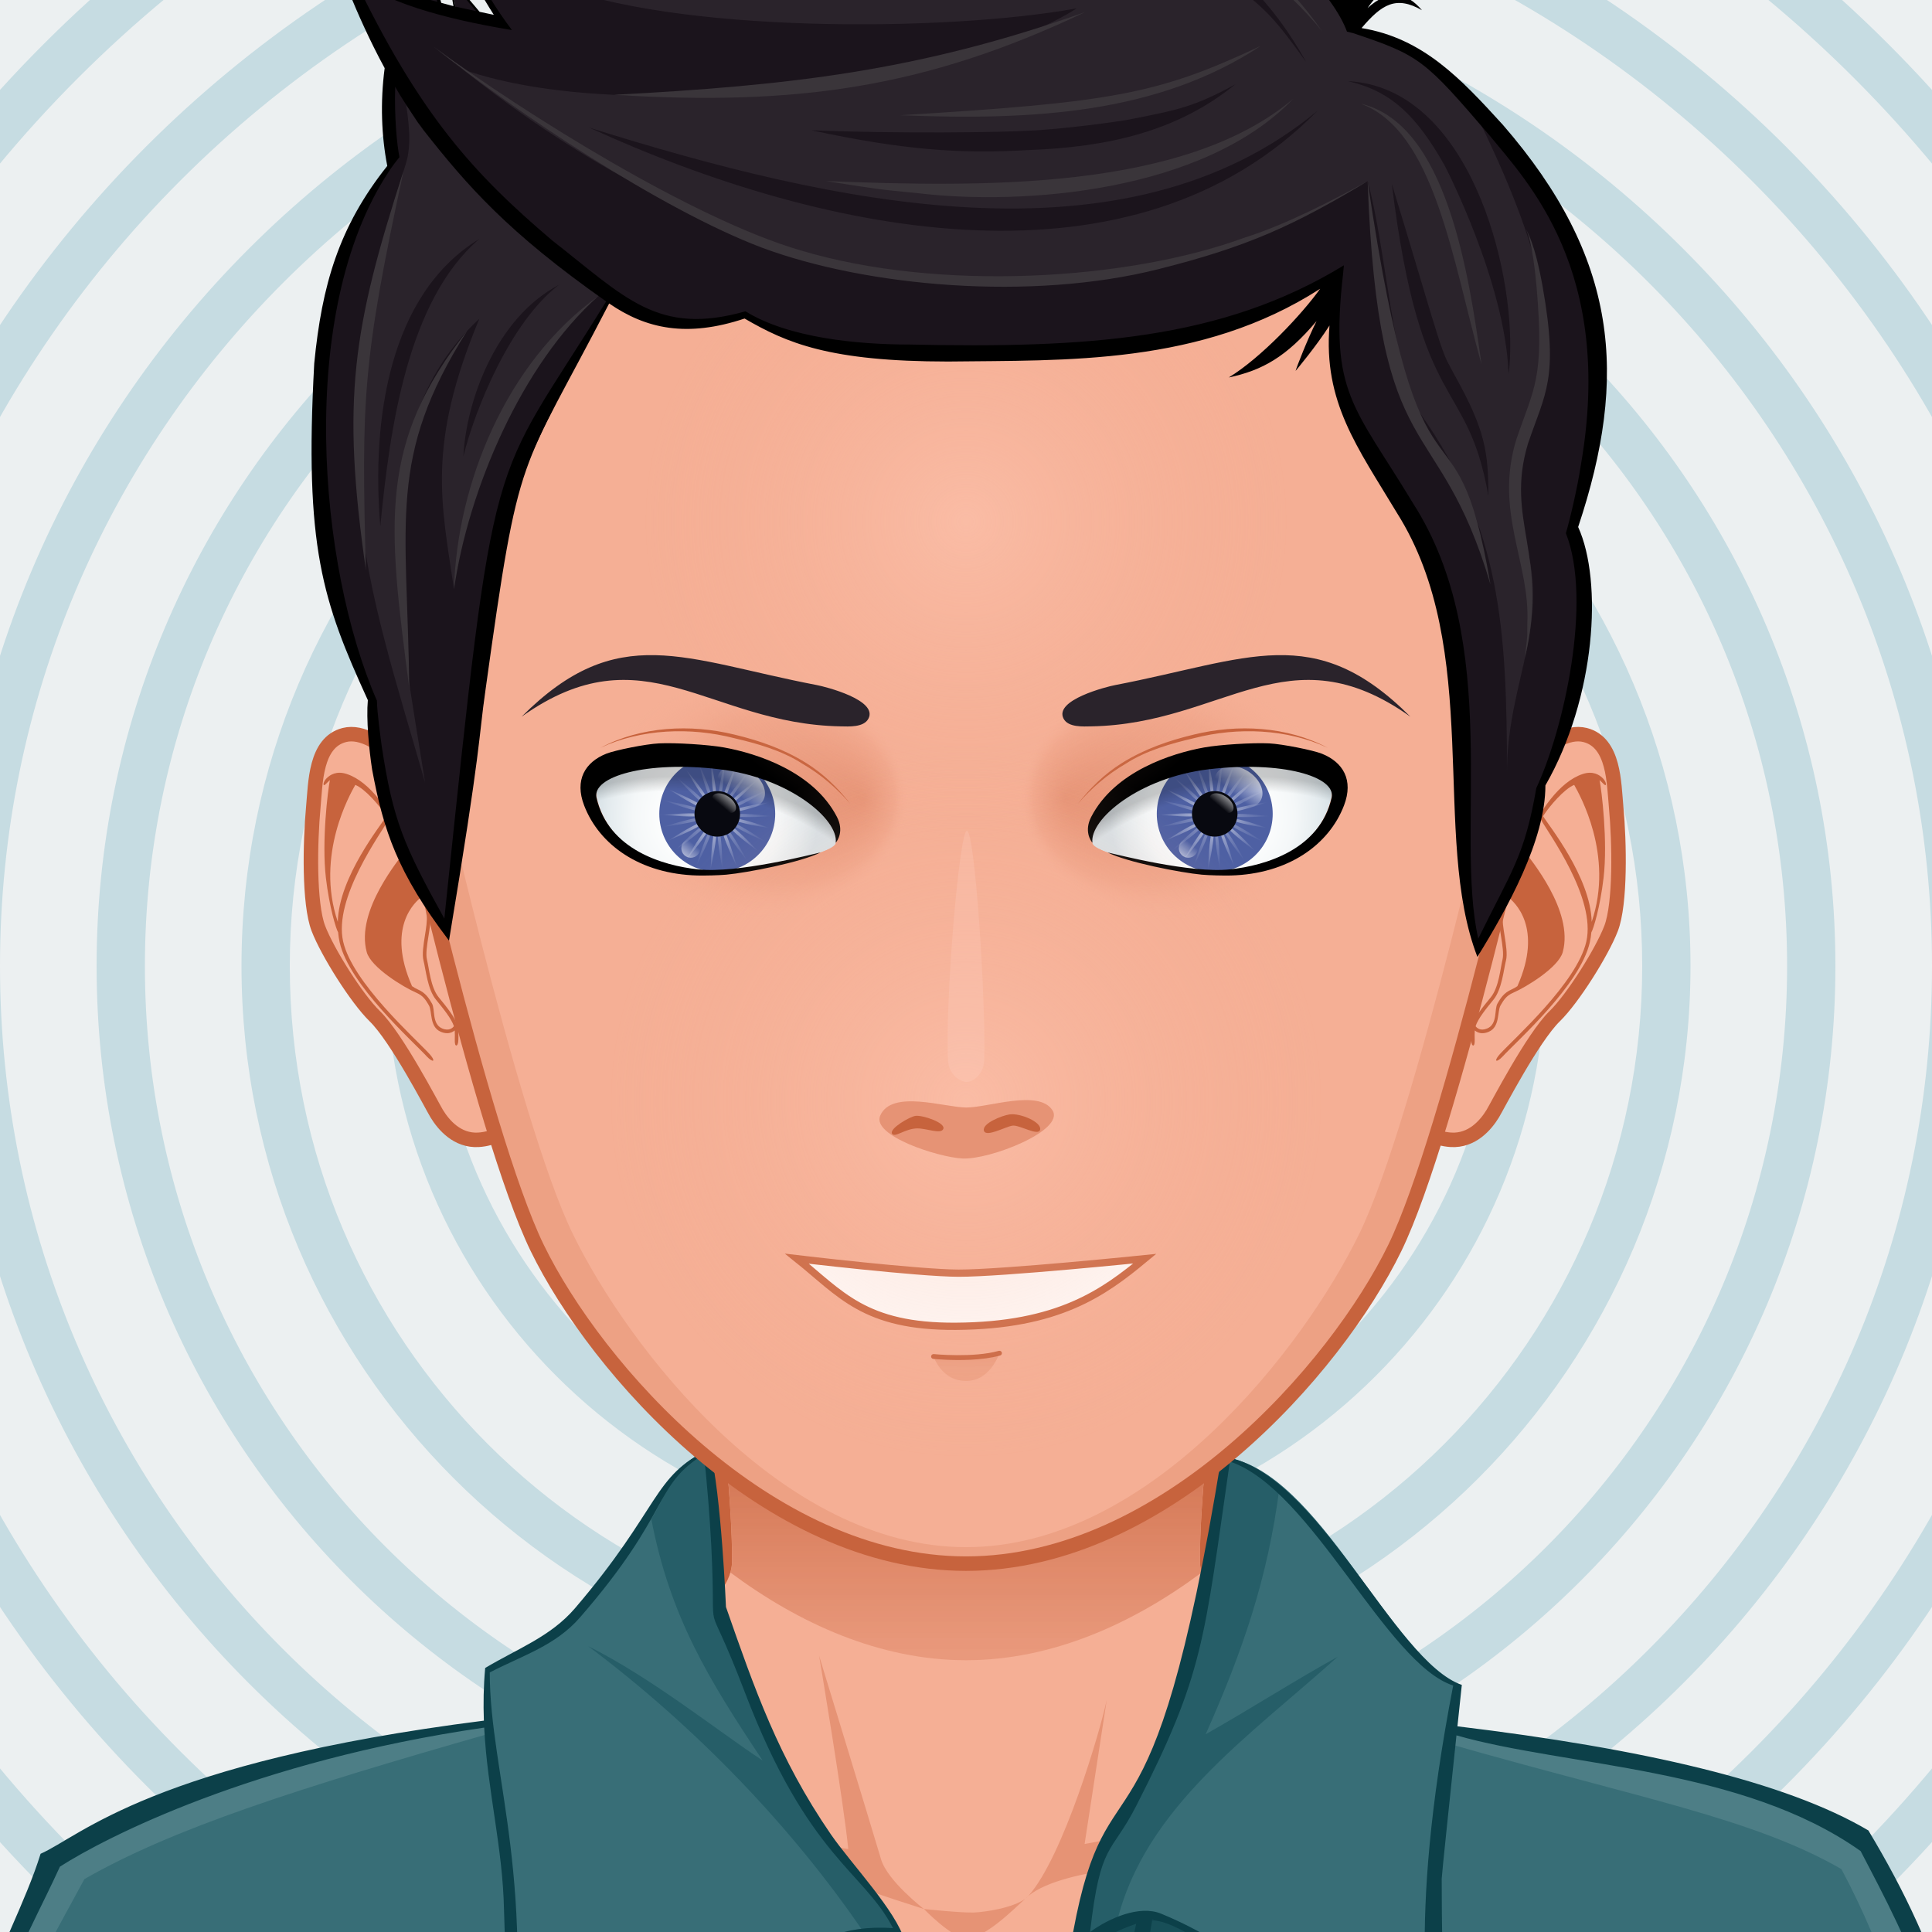 <svg xmlns="http://www.w3.org/2000/svg" version="1.1" width="800px" height="800px" xlink="http://www.w3.org/1999/xlink" style="overflow:hidden!important;"><rect width="100%" height="100%" fill="#333333" stroke="none"/><g id="svga-group-wrapper" transform="scale(4 4)"><g id="svga-group-backs-single"><path id="SvgjsPath3387" opacity="1" fill="#ecf0f1" stroke-width="none" d="M 225 225 H -25 V -25 h 250 V 225 Z" /><path id="SvgjsPath3388" opacity="1" fill="#c6dce2" stroke-width="none" d="M 100 85 c -8.284 0 -15 6.716 -15 15 s 6.716 15 15 15 s 15 -6.716 15 -15 S 108.284 85 100 85 Z M 100 110 c -5.522 0 -10 -4.478 -10 -10 s 4.478 -10 10 -10 s 10 4.478 10 10 S 105.522 110 100 110 Z M 100 70 c -16.568 0 -30 13.432 -30 30 s 13.432 30 30 30 s 30 -13.432 30 -30 S 116.568 70 100 70 Z M 100 125 c -13.807 0 -25 -11.193 -25 -25 s 11.193 -25 25 -25 s 25 11.193 25 25 S 113.807 125 100 125 Z M 100 55 c -24.853 0 -45 20.147 -45 45 s 20.147 45 45 45 s 45 -20.147 45 -45 S 124.853 55 100 55 Z M 100 140 c -22.091 0 -40 -17.909 -40 -40 s 17.909 -40 40 -40 s 40 17.909 40 40 S 122.091 140 100 140 Z M 100 40 c -33.137 0 -60 26.863 -60 60 s 26.863 60 60 60 s 60 -26.863 60 -60 S 133.137 40 100 40 Z M 100 155 c -30.375 0 -55 -24.625 -55 -55 s 24.625 -55 55 -55 s 55 24.625 55 55 S 130.375 155 100 155 Z M 100 25 c -41.421 0 -75 33.579 -75 75 s 33.579 75 75 75 s 75 -33.579 75 -75 S 141.421 25 100 25 Z M 100 170 c -38.658 0 -70 -31.342 -70 -70 s 31.342 -70 70 -70 s 70 31.342 70 70 S 138.658 170 100 170 Z M 100 10 c -49.705 0 -90 40.295 -90 90 s 40.295 90 90 90 s 90 -40.295 90 -90 S 149.705 10 100 10 Z M 100 184.999 c -46.943 0 -85 -38.057 -85 -84.999 s 38.057 -85.001 85 -85.001 S 185 53.058 185 100 S 146.943 184.999 100 184.999 Z M 100 -5 C 42.011 -5 -5 42.011 -5 100 s 47.011 105 105 105 s 105 -47.011 105 -105 S 157.989 -5 100 -5 Z M 100 199.998 C 44.772 199.998 0 155.226 0 100 C 0 44.773 44.772 -0.001 100 -0.001 S 200 44.773 200 100 C 200 155.226 155.228 199.998 100 199.998 Z M 100 -35 C 25.442 -35 -35 25.442 -35 100 s 60.442 135 135 135 s 135 -60.442 135 -135 S 174.558 -35 100 -35 Z M 100 229.998 c -71.795 0 -130 -58.205 -130 -129.998 c 0 -71.795 58.205 -130.002 130 -130.002 c 71.794 0 130 58.207 130 130.002 C 230 171.793 171.794 229.998 100 229.998 Z M 100 -20 C 33.727 -20 -20 33.727 -20 100 s 53.727 120 120 120 s 120 -53.727 120 -120 S 166.273 -20 100 -20 Z M 100 214.998 C 36.489 214.998 -15 163.51 -15 100 c 0 -63.511 51.489 -115.002 115 -115.002 S 215 36.489 215 100 C 215 163.51 163.511 214.998 100 214.998 Z" /></g><g id="svga-group-subwrapper" ><g id="svga-group-hair-back" ><path id="SvgjsPath3356" opacity="1" fill="#2a232b" stroke-width="none" d="M 100.5 100.5 h -1 v -1 h 1 V 100.5 Z" /></g><g id="svga-group-humanbody-single"><path id="SvgjsPath2890" opacity="1" fill="#f5af95" stroke="none" stroke-width="none" d="M 195.417 199.778 c -2.196 -4.746 -8.195 -11.779 -14.86 -13.722 c -8.239 -2.403 -26.837 -5.308 -33.733 -6.923 c -5.528 -1.296 -16.662 -11.294 -20.564 -14.65 c -0.7 -0.6 -1.273 -1.839 -1.287 -2.76 c -0.139 -10.864 4.195 -39.724 4.195 -39.724 H 100 H 70.833 c 0 0 4.334 28.859 4.193 39.724 c -0.011 0.921 -0.587 2.16 -1.285 2.76 c -3.902 3.356 -15.036 13.354 -20.564 14.65 c -6.897 1.615 -25.495 4.619 -33.733 7.022 c -6.667 1.942 -12.664 8.876 -14.86 13.622 c -3.708 8.008 -4.584 22.5 -4.584 35 h 100 h 100 C 200 222.278 199.123 207.786 195.417 199.778 Z" /><path id="SvgjsPath2891" opacity="1" fill="#ffc9b5" stroke="none" stroke-width="none" d="M 159.156 184.058 c 24.342 3.542 34.586 8.708 37.794 50.721 H 200 c 0 -12.5 -0.877 -26.992 -4.583 -35 c -2.196 -4.746 -8.195 -11.779 -14.86 -13.722 c -8.239 -2.403 -26.837 -5.308 -33.733 -6.923 c -5.528 -1.296 -18.242 -12.069 -21.643 -16.35 c 3.36 4.704 12.791 15.605 21.054 18.46 C 150.188 182.61 153.48 183.232 159.156 184.058 Z M 53.766 181.244 c 8.263 -2.854 17.693 -13.756 21.054 -18.46 c -3.4 4.28 -16.114 15.054 -21.643 16.35 c -6.896 1.615 -25.494 4.619 -33.733 7.022 c -6.665 1.942 -12.664 8.876 -14.86 13.622 c -3.706 8.008 -4.583 22.5 -4.583 35 h 3.05 c 3.188 -41.744 13.475 -47.183 37.794 -50.721 C 46.52 183.232 49.813 182.61 53.766 181.244 Z" /><path id="SvgjsPath2892" opacity="1" fill="#e69375" stroke="none" stroke-width="none" d="M 95.646 197.62 c 0 0 -5.074 -1.609 -7.083 -2.379 c -10.449 -4.009 -44.395 -6.607 -44.395 -6.607 s 35.754 1.419 43.644 2.779 c -0.458 -4.767 -3.017 -20.004 -3.017 -20.004 s 5.149 16.815 6.409 21.057 C 91.878 194.734 95.646 197.62 95.646 197.62 Z M 106.445 196.278 c -0.089 0.073 -0.191 0.168 -0.302 0.268 C 106.256 196.461 106.358 196.372 106.445 196.278 Z M 95.646 197.62 c 0 0 2.893 2.992 4.347 3.03 c 1.91 0.051 4.828 -2.899 6.151 -4.104 c -1.265 0.957 -4.159 1.391 -5.31 1.436 C 99.504 198.033 95.646 197.62 95.646 197.62 Z M 116.664 190.101 c -1.545 0.248 -4.386 0.789 -4.386 0.789 l 2.287 -14.89 c -0.646 3.071 -4.474 16.211 -8.12 20.278 c 1.91 -1.616 6.158 -2.391 8.324 -2.704 c 10.236 -1.484 10.232 -1.483 41.062 -4.94 C 155.831 188.634 126.76 188.479 116.664 190.101 Z" /><path id="SvgjsPath2893" opacity="1" fill="none" stroke="#c7633d" stroke-width="1.5" d="M 195.417 199.778 c -2.196 -4.746 -8.195 -11.779 -14.86 -13.722 c -8.239 -2.403 -26.837 -5.308 -33.733 -6.923 c -5.528 -1.296 -16.662 -11.294 -20.564 -14.65 c -0.7 -0.6 -1.273 -1.839 -1.287 -2.76 c -0.139 -10.864 4.195 -39.724 4.195 -39.724 H 100 H 70.833 c 0 0 4.334 28.859 4.193 39.724 c -0.011 0.921 -0.587 2.16 -1.285 2.76 c -3.902 3.356 -15.036 13.354 -20.564 14.65 c -6.897 1.615 -25.495 4.619 -33.733 7.022 c -6.667 1.942 -12.664 8.876 -14.86 13.622 c -3.708 8.008 -4.584 22.5 -4.584 35 h 100 h 100 C 200 222.278 199.123 207.786 195.417 199.778 Z" /></g><g id="svga-group-chinshadow-single"><path id="SvgjsPath3136" opacity="1" fill="url(#SvgjsLinearGradient3137)" d="M 75.602 162.779 c 7.126 5.302 15.497 9.087 24.401 9.087 c 8.902 0 17.269 -3.781 24.394 -9.08 c -0.104 -0.358 -0.17 -0.718 -0.175 -1.053 c -0.088 -6.862 1.561 -20.607 2.82 -30.025 c -15.654 -1.97 -38.431 -1.97 -54.084 0 c 1.26 9.419 2.908 23.163 2.819 30.024 C 75.773 162.063 75.707 162.42 75.602 162.779 Z" /></g><g id="svga-group-clothes-single" ><path id="SvgjsPath3363" opacity="1" fill="#386e77" stroke-width="none" d="M 204.771 234.683 c -25.073 -0.247 -64.243 -0.011 -96.057 0.107 l 3.764 -34.23 c 0.389 -8.876 4.307 -11.191 6.412 -16.545 c 8.523 -21.672 5.125 -15.237 7.986 -33.135 c 9.692 1.334 17.243 21.017 24.338 23.615 c -0.013 0.428 -0.331 2.404 -0.756 4.897 C 187.119 186.985 200 178.735 204.771 234.683 Z M 93.475 200.708 c -1.059 -3.137 -5.48 -7.747 -7.551 -10.751 c -3.566 -5.185 -6.529 -10.696 -10.881 -23.596 c -0.007 -0.147 -0.702 -11.408 -1.848 -16.205 c -5.765 2.713 -4.729 7.144 -13.599 17.518 c -1.859 2.164 -5.543 2.829 -9.259 5.004 c -0.191 2.096 -0.221 3.92 -0.15 5.647 c -9.297 1.408 -35.372 7.032 -44.861 14.346 c -4.399 10.161 -14.504 29.002 -12.896 42.922 c 28.234 -0.305 71.192 -0.595 107.381 -0.803 c 0 0 1.301 -19.904 -6.86 -34.308 C 93.133 200.552 93.31 200.625 93.475 200.708 Z" /><path id="SvgjsPath3364" opacity="1" fill="#4d7e86" stroke-width="none" d="M 50.767 179.432 c -19.906 5.692 -32.87 9.836 -42.029 15.092 c -4.175 7.794 -11.07 18.835 -14.845 40.267 c -0.052 0.001 -0.968 -0.093 -1.021 -0.093 c 0.093 -17.071 7.793 -30.803 12.432 -41.844 c 10.206 -8.257 32.288 -12.34 44.999 -14.381 C 50.34 178.543 50.731 179.366 50.767 179.432 Z M 150.498 179.568 c 12.711 2.041 31.496 4.167 42.121 10.917 c 7.375 11.125 11.428 26.836 11.521 43.907 c -0.052 0 -0.968 0.094 -1.021 0.093 c -3.774 -21.432 -8.325 -33.206 -12.5 -41 c -9.159 -5.256 -20.679 -7.266 -40.585 -12.958 C 150.07 180.462 150.461 179.639 150.498 179.568 Z" /><path id="SvgjsPath3365" opacity="1" fill="#184f58" stroke-width="none" d="M 119.635 201.16 c -1.72 -0.976 -4.987 -1.16 -7.002 0.596 c 0.596 -1.756 2.792 -3.204 5.675 -3.524 c 9.016 1.769 19.906 13.866 30.706 18.396 C 138.306 214.798 127.818 205.804 119.635 201.16 Z M 93.667 202.167 L 92.479 200 c -2.057 0.038 -6.953 0.482 -9.014 2.309 c -9.292 8.233 -24.119 12.352 -30.718 16.655 C 86.703 209.902 80.203 202.736 93.667 202.167 Z" /><path id="SvgjsPath3366" opacity="1" fill="#265e68" stroke-width="none" d="M 115.619 198.985 c -1.493 0.426 -3.061 1.553 -3.142 1.574 c 0.389 -8.876 4.307 -11.191 6.412 -16.545 c 8.523 -21.672 5.125 -15.237 7.986 -33.135 c 1.941 0.266 3.798 1.415 5.582 3.085 c -1.227 9.5 -3.84 17 -7.646 25.567 c 4.461 -2.522 9.298 -5.611 13.672 -8.026 C 129.391 179.69 118.516 187.081 115.619 198.985 Z M 93.475 200.708 c -1.059 -3.137 -5.48 -7.747 -7.551 -10.751 c -3.566 -5.185 -6.529 -10.696 -10.881 -23.596 c -0.007 -0.147 -0.702 -11.408 -1.848 -16.205 c -3.646 1.714 -3.34 2.955 -5.771 7.11 c 1.958 10.127 5.915 16.565 11.527 24.985 c -4.784 -3.154 -11.462 -8.545 -18.071 -11.847 c 11.134 8.348 21.139 18.74 28.653 29.804 C 91.972 199.465 92.066 200.003 93.475 200.708 Z" /><path id="SvgjsPath3367" opacity="1" fill="#0c4049" stroke-width="none" d="M 193.414 189.487 c -8.551 -5.06 -23.349 -8.462 -42.541 -10.779 c 0.263 -2.481 0.451 -4.26 0.454 -4.287 c -7.108 -2.46 -15.008 -22.473 -24.872 -23.66 c -7.303 44.887 -11.722 29.555 -15.365 49.24 c -0.662 3.579 -2.853 32.529 -2.965 33.917 c -2.574 0.003 -5.149 0.006 -7.725 0.01 c 0.547 -17.962 -6.32 -32.084 -6.74 -32.994 c -0.877 -3.118 -5.549 -7.995 -7.646 -11.038 c -5.437 -7.907 -7.91 -15.09 -10.862 -23.54 c 0 0 -0.482 -11.635 -1.662 -16.356 c -5.941 2.726 -5.056 6.065 -13.979 16.499 c -2.523 2.937 -5.948 4.17 -9.286 6.17 c -0.173 1.899 -0.199 3.705 -0.135 5.452 c -34.277 4.349 -41.74 11.957 -45.889 13.782 c -2.94 9.523 -12.333 23.334 -12.421 43.842 c 29.629 0 34.064 0.401 123.482 0.081 c 13.869 -0.059 27.733 -0.134 41.604 -0.223 c 20.477 -0.12 48.669 0.467 48.669 0.467 C 205.536 214.739 200.869 201.902 193.414 189.487 Z M 117.634 186.921 c 6.985 -13.686 6.985 -16.936 9.68 -35.623 c 8.454 2.822 16.191 20.952 23.12 23.187 c -4.939 25.516 -2.263 35.379 -1.91 41.354 c -2.575 -1.386 -4.559 -2.651 -7.061 -4.148 c -7.721 -4.629 -13.066 -10.239 -21.258 -13.583 c -2.219 -0.936 -5.408 0.459 -7.36 1.894 C 113.922 190.583 115.012 192.058 117.634 186.921 Z M 119.286 198.722 c 0.002 -0.015 0.005 -0.027 0.007 -0.041 C 119.565 198.637 119.409 198.677 119.286 198.722 Z M 112.756 202.773 c 0.389 -1.978 3.374 -3.115 4.863 -3.621 c -1.926 8.558 -4.446 20.08 -4.495 34.762 c -1.249 0.001 -2.499 0.002 -3.749 0.003 C 109.483 232.632 111.173 210.838 112.756 202.773 Z M 98.931 233.931 c -0.79 0.001 -1.579 0.003 -2.369 0.004 c 1.111 -12.801 -5.605 -23.81 -8.693 -33.038 c 0.806 -0.082 3.21 -0.736 3.875 -0.622 C 93.387 201.514 100.999 221.875 98.931 233.931 Z M 60.03 167.448 c 9.546 -10.978 7.557 -13.666 12.843 -16.896 c 0.331 3.15 0.595 6.323 0.761 9.506 c 0.563 11.263 -0.939 3.57 3.492 15.177 c 6.513 17.058 12.336 18.518 15.318 24.367 c -10.575 -0.741 -12.118 7.192 -21.631 10.363 c -8.755 3.447 -6.354 1.844 -18.373 8.736 c 3.358 -23.819 -1.74 -34.836 -1.74 -45.571 C 54.159 171.341 57.48 170.367 60.03 167.448 Z M -6.797 234.569 c 1.667 -20.667 9.704 -34.022 13 -41.333 c 4.645 -2.986 20.026 -10.925 43.921 -14.394 c 0.336 6.598 1.925 12.369 2.053 18.93 c 0.238 6.276 0.213 14.08 -0.253 21.732 c 4.45 -2.042 8.725 -4.477 13.68 -6.258 c 13.805 -5.006 11.434 -6.111 18.043 -10.674 c 1.583 -1.104 1.344 -1.118 2.722 -1.463 c 2.565 7.987 10.662 18.897 8.807 32.827 C 59.931 234.008 24.849 234.226 -6.797 234.569 Z M 114.609 233.914 c -0.317 -12.454 2.644 -23.005 4.664 -35.122 c 4.855 0.064 18.32 13.418 30.146 18.427 c 0.271 -4.209 -0.175 -12.976 -0.175 -22.733 c -0.004 -0.29 0.911 -8.994 1.529 -14.842 c 11.277 3.239 29.571 3.27 41.841 11.982 c 4.922 9.443 10.851 20.048 11.255 42.61 C 175.918 234.002 145.432 233.899 114.609 233.914 Z" /></g><g id="svga-group-head" ><g id="svga-group-ears-left" ><path id="SvgjsPath2903" opacity="1" fill="#f5af95" stroke="#c7633d" stroke-width="1.5" d="M 45.671 84.344 c -1.485 -2.462 -6.327 -9.199 -10.031 -8.254 c -3.012 0.772 -2.973 4.971 -3.206 7.455 c -0.34 3.644 -0.464 9.992 0.525 12.568 c 0.951 2.473 3.96 7.252 5.828 9.075 c 2.299 2.235 5.97 9.358 6.422 10.097 c 0.711 1.168 2.137 2.84 4.325 2.708 c 3.071 -0.185 5.724 -3.087 5.965 -4.485 C 56.8 105.918 49.536 90.75 45.671 84.344 Z" /><path id="SvgjsPath2904" opacity="1" fill="#c7633d" stroke="none" stroke-width="none" d="M 44.2 99.341 c -0.143 -0.563 0.007 -1.513 0.154 -2.429 c 0.133 -0.835 0.258 -1.624 0.182 -2.182 c -0.289 -2.09 -1.915 -6.06 -2.976 -8.212 c -1.223 -2.476 -3.199 -5.595 -5.679 -6.399 c -1.024 -0.333 -1.699 0.065 -2.089 0.468 c -0.288 0.296 -0.353 0.645 -0.259 0.687 c 0.095 0.041 0.307 -0.248 0.617 -0.519 c 0.254 -0.222 -0.508 -0.04 0 0 c -0.205 1.04 -0.865 6.302 -0.41 10.143 c 0.358 3.022 1.05 5.279 1.263 5.617 c 0.031 0.356 0.083 0.705 0.16 1.043 c 1.002 4.41 7.518 10.177 9.034 11.82 c 0.28 0.303 0.574 0.483 0.646 0.409 s -0.101 -0.373 -0.379 -0.678 c -1.498 -1.632 -7.971 -7.381 -8.939 -11.635 c -1.027 -4.514 3.912 -11.207 4.699 -12.623 c 0.401 0.665 0.742 1.303 1.004 1.835 c 0.207 0.417 0.434 0.906 0.67 1.435 c -0.463 0.738 -5.118 6.127 -3.934 10.441 c 0.438 1.591 3.822 3.642 5.131 4.203 c 0.72 0.31 0.99 0.772 1.304 1.306 c 0.364 0.624 0.033 2.229 1.23 2.739 c 0.244 0.104 0.464 0.146 0.659 0.146 c 0.338 0 0.594 -0.13 0.783 -0.284 c 0.02 0.271 0.019 0.619 0.009 0.941 c -0.012 0.418 0.047 0.609 0.148 0.617 c 0.103 0.009 0.21 -0.174 0.223 -0.587 c 0.017 -0.51 0.014 -1.141 -0.077 -1.444 c -0.269 -0.889 -1.088 -1.894 -1.957 -2.957 C 44.563 102.197 44.422 100.213 44.2 99.341 Z M 34.969 95.432 c -2.348 -6.923 1.283 -13.229 1.81 -14.179 c 1.012 0.399 2.562 2.193 3.221 3.235 C 39.52 85.321 35.067 90.775 34.969 95.432 Z M 45.772 106.464 c -1.084 -0.462 -0.706 -1.984 -1.056 -2.584 c -0.318 -0.542 -0.646 -1.102 -1.479 -1.46 c -0.18 -0.078 -0.379 -0.196 -0.583 -0.332 c -2.682 -6.075 0.293 -8.73 1.039 -9.273 c 0.229 0.742 0.399 1.423 0.476 1.97 c 0.068 0.5 -0.059 1.298 -0.181 2.068 c -0.153 0.955 -0.31 1.944 -0.147 2.584 c 0.244 0.953 0.411 2.97 1.291 4.048 c 0.781 0.956 1.583 1.942 1.857 2.746 C 46.871 106.391 46.5 106.775 45.772 106.464 Z" /></g><g id="svga-group-ears-right" ><path id="SvgjsPath2905" opacity="1" fill="#f5af95" stroke="#c7633d" stroke-width="1.5" d="M 154.066 84.344 c 1.486 -2.462 6.328 -9.199 10.031 -8.254 c 3.012 0.772 2.973 4.971 3.207 7.455 c 0.34 3.644 0.463 9.992 -0.525 12.568 c -0.951 2.473 -3.961 7.252 -5.828 9.075 c -2.299 2.235 -5.971 9.358 -6.422 10.097 c -0.711 1.168 -2.137 2.84 -4.326 2.708 c -3.07 -0.185 -5.723 -3.087 -5.965 -4.485 C 142.938 105.918 150.203 90.75 154.066 84.344 Z" /><path id="SvgjsPath2906" opacity="1" fill="#c7633d" stroke="none" stroke-width="none" d="M 154.322 103.243 c -0.869 1.063 -1.688 2.068 -1.957 2.957 c -0.092 0.304 -0.094 0.935 -0.078 1.444 c 0.014 0.413 0.121 0.596 0.225 0.587 c 0.102 -0.008 0.16 -0.199 0.148 -0.617 c -0.01 -0.322 -0.012 -0.67 0.008 -0.941 c 0.189 0.154 0.445 0.284 0.783 0.284 c 0.195 0 0.416 -0.042 0.66 -0.146 c 1.195 -0.511 0.865 -2.116 1.229 -2.739 c 0.314 -0.534 0.584 -0.997 1.305 -1.306 c 1.309 -0.561 4.693 -2.611 5.131 -4.203 c 1.184 -4.314 -3.471 -9.704 -3.934 -10.441 c 0.234 -0.529 0.463 -1.018 0.668 -1.435 c 0.264 -0.532 0.604 -1.171 1.006 -1.835 c 0.787 1.416 5.725 8.108 4.699 12.623 c -0.969 4.254 -7.441 10.003 -8.939 11.635 c -0.279 0.305 -0.453 0.604 -0.381 0.678 c 0.074 0.074 0.367 -0.106 0.646 -0.409 c 1.516 -1.643 8.031 -7.41 9.033 -11.82 c 0.078 -0.338 0.131 -0.687 0.162 -1.043 c 0.211 -0.337 0.904 -2.594 1.262 -5.617 c 0.455 -3.841 -0.205 -9.103 -0.41 -10.143 c 0.508 -0.04 -0.254 -0.222 0 0 c 0.311 0.271 0.523 0.56 0.617 0.519 c 0.094 -0.042 0.029 -0.39 -0.258 -0.687 c -0.391 -0.403 -1.066 -0.801 -2.09 -0.468 c -2.48 0.804 -4.457 3.923 -5.68 6.399 c -1.061 2.152 -2.686 6.122 -2.975 8.212 c -0.076 0.558 0.049 1.347 0.182 2.182 c 0.146 0.916 0.297 1.866 0.154 2.429 C 155.316 100.213 155.176 102.197 154.322 103.243 Z M 159.738 84.488 c 0.66 -1.042 2.209 -2.835 3.221 -3.235 c 0.527 0.95 4.158 7.256 1.811 14.179 C 164.672 90.775 160.219 85.321 159.738 84.488 Z M 152.75 106.229 c 0.273 -0.804 1.076 -1.79 1.857 -2.746 c 0.879 -1.078 1.047 -3.095 1.291 -4.048 c 0.162 -0.64 0.006 -1.629 -0.146 -2.584 c -0.123 -0.77 -0.25 -1.568 -0.182 -2.068 c 0.076 -0.547 0.246 -1.228 0.475 -1.97 c 0.746 0.543 3.721 3.199 1.039 9.273 c -0.203 0.136 -0.402 0.254 -0.584 0.332 c -0.832 0.358 -1.16 0.918 -1.479 1.46 c -0.35 0.6 0.029 2.123 -1.055 2.584 C 153.238 106.775 152.867 106.391 152.75 106.229 Z" /></g><g id="svga-group-faceshape-wrap" ><g id="svga-group-faceshape-single" ><path id="SvgjsPath3133" opacity="1" fill="#f5af95" stroke-width="none" d="M 100.002 0.867 C 66.381 0.813 39.186 28.343 39.134 62.366 c -0.008 5.403 0.669 10.645 1.953 15.641 l 0.004 0 c 0.011 0.054 8.713 39.241 14.519 51.175 c 6.073 12.487 23.814 32.685 44.392 32.685 c 20.582 0 38.32 -20.197 44.392 -32.685 c 5.805 -11.935 14.507 -51.122 14.519 -51.175 l 0.005 0 c 1.283 -4.997 1.961 -10.238 1.952 -15.641 C 160.819 28.343 133.623 0.813 100.002 0.867 Z" /><path id="SvgjsPath3134" opacity="1" fill="#eda184" stroke-width="none" d="M 120.754 4.512 c 21.441 9.489 36.411 31.135 36.45 56.363 c 0.008 5.403 -0.669 10.645 -1.953 15.641 l -0.005 0 c -0.011 0.054 -8.713 39.24 -14.519 51.177 c -5.709 11.738 -21.608 32.469 -40.725 32.469 s -35.016 -20.73 -40.725 -32.469 c -5.806 -11.937 -14.507 -51.123 -14.519 -51.177 l -0.004 0 c -1.284 -4.997 -1.962 -10.238 -1.953 -15.641 c 0.038 -25.229 15.008 -46.874 36.45 -56.363 c -23.386 8.55 -40.076 31.208 -40.117 57.854 c -0.008 5.403 0.669 10.645 1.953 15.641 l 0.004 0 c 0.011 0.054 8.713 39.241 14.519 51.175 c 6.073 12.487 23.814 32.685 44.392 32.685 c 20.579 0 38.319 -20.197 44.392 -32.685 c 5.805 -11.935 14.507 -51.122 14.519 -51.175 l 0.005 0 c 1.283 -4.997 1.961 -10.238 1.952 -15.641 C 160.83 35.72 144.14 13.062 120.754 4.512 Z" /><path id="SvgjsPath3135" opacity="1" fill="none" stroke="#c7633d" stroke-width="1.5" d="M 100.002 0.867 C 66.381 0.813 39.186 28.343 39.134 62.366 c -0.008 5.403 0.669 10.645 1.953 15.641 l 0.004 0 c 0.011 0.054 8.713 39.241 14.519 51.175 c 6.073 12.487 23.814 32.685 44.392 32.685 c 20.582 0 38.32 -20.197 44.392 -32.685 c 5.805 -11.935 14.507 -51.122 14.519 -51.175 l 0.005 0 c 1.283 -4.997 1.961 -10.238 1.952 -15.641 C 160.819 28.343 133.623 0.813 100.002 0.867 Z" /></g></g><g id="svga-group-mouth-single" ><path id="SvgjsPath3063" opacity="1" fill="url(#SvgjsLinearGradient3064)" d="M 100.2 142.947 c -2.832 0.144 -3.644 -2.753 -3.644 -2.753 s 3.931 0.565 6.991 -0.353 C 103.548 139.842 102.692 142.822 100.2 142.947 Z" /><path id="SvgjsPath3067" opacity="1" fill="#c7633d" stroke-width="none" d="M 100.488 140.76 c -1.984 0.1 -3.765 -0.077 -3.877 -0.089 c -0.138 -0.014 -0.238 -0.136 -0.224 -0.272 c 0.015 -0.138 0.143 -0.233 0.274 -0.224 c 0.041 0.003 4.096 0.405 6.738 -0.337 c 0.131 -0.032 0.271 0.041 0.309 0.174 s -0.04 0.27 -0.173 0.308 C 102.601 140.582 101.517 140.708 100.488 140.76 Z" /><path id="SvgjsPath3068" opacity="1" fill="#ffffff" stroke-width="none" d="M 82.5 130.299 c 0 0 12.532 1.486 16.718 1.499 c 4.553 0.012 19.282 -1.499 19.282 -1.499 c -4.258 3.534 -8.943 6.932 -19.555 6.999 C 89.453 137.359 87.021 133.912 82.5 130.299 Z" /><path id="SvgjsPath3069" opacity="1" fill="none" stroke="#c7633d" stroke-width="0.75" d="M 82.5 130.299 c 0 0 12.532 1.486 16.718 1.499 c 4.553 0.012 19.282 -1.499 19.282 -1.499 c -4.258 3.534 -8.943 6.932 -19.555 6.999 C 89.453 137.359 87.021 133.912 82.5 130.299 Z" /></g><g id="svga-group-eyes-left" ><g id="svga-group-eyesback-left"><path id="SvgjsPath2909" opacity="1" fill="url(#SvgjsRadialGradient2910)" d="M 61.752 82.523 c -0.506 -2.285 5.191 -3.973 12.711 -3.051 c 7.518 0.923 12.738 5.524 12.052 7.844 c -0.38 1.286 -10.639 3.245 -14.253 2.847 C 68.598 89.758 62.974 88.04 61.752 82.523 Z" /></g><g id="svga-group-eyesiriswrapper-left" transform="translate(0.25 0.25)"><g id="svga-group-eyesiriscontrol-left" ><g id="svga-group-eyesiris-left" ><path id="SvgjsPath2923" opacity="1" fill="#4e60a3" stroke-width="none" d="M 80 84 c 0 3.313 -2.687 6 -6 6 c -3.313 0 -6 -2.687 -6 -6 l 0 0 c 0 -3.314 2.687 -6 6 -6 C 77.313 77.999 80 80.686 80 84 L 80 84 Z" /><path id="SvgjsPath2924" opacity="0.7" fill="url(#SvgjsRadialGradient2925)" d="M 73.328 78.066 c -0.023 0.003 -0.047 0.006 -0.071 0.009 c 0.029 0.135 0.057 0.271 0.085 0.406 C 73.336 78.344 73.333 78.204 73.328 78.066 Z M 73.341 78.48 c 0.07 1.972 0.185 3.729 0.517 4.364 C 74.033 82.148 73.735 80.414 73.341 78.48 Z M 73.859 82.845 c -0.043 0.167 -0.108 0.281 -0.208 0.319 c -0.1 0.038 -0.226 -0.006 -0.368 -0.103 c 0.041 0.167 0.037 0.297 -0.036 0.378 c -0.072 0.081 -0.201 0.101 -0.373 0.078 c 0.113 0.13 0.171 0.249 0.146 0.353 c -0.027 0.104 -0.134 0.182 -0.293 0.242 c 0.159 0.063 0.266 0.141 0.291 0.245 c 0.025 0.104 -0.033 0.223 -0.145 0.352 c 0.17 -0.021 0.301 0.001 0.371 0.082 c 0.071 0.081 0.075 0.212 0.035 0.379 c 0.141 -0.097 0.265 -0.139 0.365 -0.1 c 0.101 0.038 0.166 0.152 0.206 0.32 c 0.081 -0.152 0.171 -0.249 0.28 -0.26 c 0.104 -0.014 0.216 0.059 0.329 0.188 c 0.001 -0.172 0.037 -0.299 0.127 -0.36 c 0.088 -0.061 0.219 -0.049 0.379 0.013 c -0.078 -0.152 -0.105 -0.281 -0.055 -0.377 c 0.05 -0.095 0.173 -0.146 0.344 -0.166 c -0.141 -0.099 -0.227 -0.2 -0.225 -0.308 c 0 -0.108 0.084 -0.209 0.227 -0.306 c -0.17 -0.021 -0.291 -0.072 -0.342 -0.167 c -0.049 -0.095 -0.022 -0.225 0.058 -0.377 c -0.162 0.06 -0.292 0.072 -0.38 0.011 c -0.089 -0.061 -0.125 -0.188 -0.125 -0.36 c -0.112 0.128 -0.224 0.199 -0.33 0.185 C 74.029 83.092 73.938 82.998 73.859 82.845 Z M 74.466 82.92 c 0.479 -0.535 1.021 -2.209 1.57 -4.104 C 75.182 80.593 74.467 82.202 74.466 82.92 Z M 76.035 78.816 c 0.06 -0.122 0.121 -0.246 0.178 -0.37 c -0.021 -0.007 -0.042 -0.017 -0.063 -0.026 C 76.112 78.553 76.074 78.686 76.035 78.816 Z M 74.972 83.27 c 0.672 -0.252 1.931 -1.483 3.297 -2.905 C 76.688 81.541 75.306 82.634 74.972 83.27 Z M 78.269 80.365 c 0.1 -0.075 0.203 -0.15 0.305 -0.225 c -0.014 -0.018 -0.03 -0.033 -0.042 -0.049 C 78.445 80.181 78.358 80.274 78.269 80.365 Z M 75.254 83.814 c 0.713 0.088 2.4 -0.417 4.272 -1.041 C 77.578 83.081 75.848 83.406 75.254 83.814 Z M 79.526 82.774 c 0.11 -0.016 0.225 -0.034 0.337 -0.052 c -0.004 -0.019 -0.009 -0.038 -0.014 -0.057 C 79.742 82.701 79.632 82.738 79.526 82.774 Z M 75.253 84.427 c 0.59 0.412 2.318 0.747 4.262 1.063 C 77.65 84.857 75.967 84.342 75.253 84.427 Z M 79.516 85.49 c 0.095 0.033 0.191 0.067 0.285 0.098 c 0.005 -0.017 0.009 -0.033 0.012 -0.05 C 79.716 85.523 79.615 85.507 79.516 85.49 Z M 74.965 84.97 c 0.333 0.637 1.708 1.738 3.282 2.924 C 76.888 86.464 75.638 85.226 74.965 84.97 Z M 78.248 87.892 c 0.059 0.062 0.12 0.126 0.179 0.189 c 0.01 -0.012 0.019 -0.021 0.03 -0.032 C 78.387 87.997 78.315 87.944 78.248 87.892 Z M 74.46 85.317 c -0.003 0.719 0.703 2.331 1.547 4.113 C 75.468 87.533 74.937 85.855 74.46 85.317 Z M 76.007 89.431 c 0.021 0.075 0.043 0.152 0.063 0.229 c 0.015 -0.006 0.025 -0.01 0.039 -0.014 C 76.076 89.574 76.041 89.5 76.007 89.431 Z M 73.851 85.389 c -0.336 0.637 -0.461 2.39 -0.542 4.361 C 73.713 87.82 74.022 86.087 73.851 85.389 Z M 73.309 89.75 c -0.017 0.075 -0.031 0.151 -0.047 0.228 c 0.014 0.003 0.025 0.003 0.039 0.005 C 73.303 89.906 73.307 89.826 73.309 89.75 Z M 73.28 85.169 c -0.596 0.407 -1.521 1.904 -2.508 3.61 C 72.026 87.259 73.106 85.867 73.28 85.169 Z M 70.772 88.779 c -0.053 0.063 -0.108 0.13 -0.162 0.193 c 0.013 0.008 0.024 0.014 0.038 0.024 C 70.688 88.924 70.731 88.851 70.772 88.779 Z M 72.875 84.71 c -0.716 0.083 -2.231 0.978 -3.898 2.029 C 70.795 85.977 72.395 85.248 72.875 84.71 Z M 68.976 86.741 c -0.086 0.036 -0.174 0.072 -0.263 0.11 c 0.006 0.013 0.015 0.027 0.023 0.04 C 68.817 86.842 68.897 86.791 68.976 86.741 Z M 72.728 84.113 c -0.671 -0.257 -2.429 -0.168 -4.395 -0.011 C 70.297 84.27 72.055 84.367 72.728 84.113 Z M 68.333 84.102 c -0.107 -0.01 -0.217 -0.02 -0.323 -0.029 c 0 0.019 -0.002 0.038 0 0.056 C 68.119 84.119 68.228 84.11 68.333 84.102 Z M 72.875 83.519 c -0.473 -0.539 -2.069 -1.277 -3.881 -2.051 C 70.653 82.528 72.163 83.432 72.875 83.519 Z M 68.994 81.468 c -0.104 -0.067 -0.209 -0.134 -0.315 -0.201 c -0.009 0.019 -0.019 0.038 -0.029 0.055 C 68.766 81.371 68.882 81.419 68.994 81.468 Z M 73.284 83.061 c -0.169 -0.698 -1.241 -2.094 -2.485 -3.623 C 71.775 81.15 72.692 82.651 73.284 83.061 Z M 70.799 79.438 c -0.067 -0.115 -0.132 -0.232 -0.199 -0.349 c -0.019 0.013 -0.039 0.026 -0.056 0.039 C 70.628 79.231 70.716 79.335 70.799 79.438 Z" /><path id="SvgjsPath2928" opacity="0.4" fill="url(#SvgjsRadialGradient2929)" d="M 74.886 78.086 c -0.024 -0.003 -0.047 -0.007 -0.07 -0.01 c -0.007 0.138 -0.016 0.277 -0.024 0.414 C 74.822 78.356 74.855 78.22 74.886 78.086 Z M 74.791 78.489 c -0.442 1.922 -0.787 3.649 -0.629 4.35 C 74.511 82.211 74.671 80.459 74.791 78.489 Z M 74.161 82.839 c -0.084 0.15 -0.176 0.243 -0.283 0.254 c -0.106 0.01 -0.216 -0.064 -0.327 -0.195 c -0.004 0.171 -0.042 0.297 -0.133 0.356 c -0.09 0.059 -0.221 0.045 -0.38 -0.021 c 0.076 0.155 0.101 0.285 0.049 0.378 c -0.053 0.094 -0.176 0.142 -0.345 0.158 c 0.137 0.101 0.22 0.204 0.217 0.312 c -0.002 0.107 -0.089 0.207 -0.231 0.302 c 0.169 0.024 0.29 0.079 0.337 0.174 c 0.048 0.096 0.018 0.225 -0.064 0.375 c 0.161 -0.057 0.292 -0.065 0.379 -0.002 c 0.087 0.063 0.12 0.19 0.116 0.363 c 0.117 -0.125 0.229 -0.196 0.337 -0.179 c 0.105 0.014 0.194 0.113 0.27 0.268 c 0.045 -0.167 0.113 -0.279 0.216 -0.315 c 0.101 -0.036 0.225 0.01 0.363 0.111 c -0.036 -0.167 -0.029 -0.299 0.044 -0.378 c 0.073 -0.079 0.205 -0.096 0.376 -0.072 c -0.111 -0.132 -0.168 -0.251 -0.138 -0.355 c 0.028 -0.104 0.136 -0.18 0.299 -0.237 c -0.16 -0.064 -0.263 -0.145 -0.288 -0.25 c -0.023 -0.105 0.037 -0.223 0.154 -0.349 c -0.172 0.016 -0.301 -0.006 -0.37 -0.088 c -0.07 -0.082 -0.072 -0.214 -0.028 -0.379 c -0.142 0.094 -0.268 0.134 -0.367 0.093 C 74.261 83.122 74.199 83.007 74.161 82.839 Z M 74.729 83.07 c 0.601 -0.394 1.557 -1.871 2.578 -3.558 C 76.022 81.007 74.916 82.375 74.729 83.07 Z M 77.307 79.511 c 0.089 -0.102 0.18 -0.206 0.268 -0.311 c -0.019 -0.013 -0.036 -0.028 -0.055 -0.042 C 77.449 79.277 77.378 79.396 77.307 79.511 Z M 75.127 83.538 c 0.715 -0.07 2.25 -0.934 3.937 -1.953 C 77.231 82.312 75.614 83.01 75.127 83.538 Z M 79.063 81.584 c 0.117 -0.046 0.235 -0.092 0.354 -0.138 c -0.01 -0.021 -0.021 -0.04 -0.028 -0.059 C 79.281 81.453 79.173 81.52 79.063 81.584 Z M 75.259 84.137 c 0.666 0.27 2.426 0.218 4.395 0.101 C 77.693 84.03 75.938 83.896 75.259 84.137 Z M 79.654 84.237 c 0.112 0.013 0.226 0.025 0.339 0.037 c 0 -0.02 0.001 -0.039 0.002 -0.058 C 79.881 84.223 79.766 84.23 79.654 84.237 Z M 75.1 84.729 c 0.462 0.551 2.046 1.321 3.842 2.129 C 77.303 85.763 75.811 84.831 75.1 84.729 Z M 78.941 86.858 c 0.083 0.057 0.167 0.114 0.25 0.168 c 0.009 -0.015 0.017 -0.03 0.025 -0.045 C 79.126 86.942 79.032 86.9 78.941 86.858 Z M 74.68 85.179 c 0.156 0.701 1.2 2.12 2.414 3.674 C 76.151 87.119 75.264 85.599 74.68 85.179 Z M 77.094 88.85 c 0.042 0.075 0.083 0.153 0.125 0.229 c 0.012 -0.009 0.024 -0.016 0.037 -0.024 C 77.202 88.987 77.147 88.917 77.094 88.85 Z M 74.103 85.383 c -0.188 0.693 0.076 2.433 0.43 4.373 C 74.502 87.784 74.424 86.026 74.103 85.383 Z M 74.532 89.756 c 0.001 0.078 0.003 0.158 0.003 0.238 c 0.014 -0.002 0.027 -0.004 0.041 -0.004 C 74.562 89.913 74.547 89.833 74.532 89.756 Z M 73.496 85.294 c -0.49 0.528 -1.064 2.189 -1.652 4.072 C 72.733 87.607 73.481 86.013 73.496 85.294 Z M 71.843 89.366 c -0.035 0.068 -0.07 0.138 -0.104 0.208 c 0.012 0.006 0.023 0.009 0.036 0.015 C 71.797 89.516 71.821 89.439 71.843 89.366 Z M 73 84.934 c -0.68 0.239 -1.962 1.446 -3.357 2.838 C 71.25 86.628 72.652 85.563 73 84.934 Z M 69.644 87.772 c -0.067 0.047 -0.137 0.098 -0.205 0.145 c 0.01 0.011 0.02 0.02 0.029 0.032 C 69.525 87.89 69.585 87.832 69.644 87.772 Z M 72.728 84.385 c -0.713 -0.104 -2.407 0.368 -4.291 0.952 C 70.392 85.071 72.125 84.781 72.728 84.385 Z M 68.437 85.339 c -0.092 0.013 -0.187 0.024 -0.283 0.039 c 0.003 0.015 0.008 0.03 0.013 0.044 C 68.258 85.396 68.348 85.366 68.437 85.339 Z M 72.741 83.772 c -0.582 -0.423 -2.303 -0.792 -4.242 -1.149 C 70.353 83.294 72.025 83.843 72.741 83.772 Z M 68.499 82.623 c -0.101 -0.037 -0.205 -0.075 -0.305 -0.112 c -0.005 0.019 -0.011 0.037 -0.015 0.054 C 68.288 82.584 68.395 82.604 68.499 82.623 Z M 73.038 83.235 c -0.318 -0.643 -1.668 -1.769 -3.219 -2.986 C 71.147 81.704 72.372 82.968 73.038 83.235 Z M 69.818 80.25 c -0.083 -0.091 -0.167 -0.183 -0.251 -0.275 c -0.014 0.016 -0.029 0.031 -0.042 0.046 C 69.624 80.097 69.723 80.173 69.818 80.25 Z M 73.551 82.899 c 0.017 -0.718 -0.656 -2.344 -1.464 -4.142 C 72.587 80.663 73.085 82.35 73.551 82.899 Z M 72.087 78.757 c -0.034 -0.128 -0.067 -0.259 -0.101 -0.389 c -0.021 0.007 -0.043 0.015 -0.063 0.023 C 71.977 78.513 72.033 78.636 72.087 78.757 Z" /><path id="SvgjsPath2932" opacity="1" fill="#4e60a3" stroke-width="none" d="M 76.354 84 c 0 1.3 -1.053 2.353 -2.353 2.353 c -1.299 0 -2.354 -1.053 -2.354 -2.353 c 0 -1.299 1.055 -2.354 2.354 -2.354 C 75.301 81.646 76.354 82.7 76.354 84 Z" /><path id="SvgjsPath2933" opacity="0.9" fill="#000000" stroke-width="none" d="M 76.354 84 c 0 1.3 -1.053 2.353 -2.353 2.353 c -1.299 0 -2.354 -1.053 -2.354 -2.353 c 0 -1.299 1.055 -2.354 2.354 -2.354 C 75.301 81.646 76.354 82.7 76.354 84 Z" /><path id="SvgjsPath2934" opacity="0.5" fill="url(#SvgjsLinearGradient2935)" d="M 70.717 86.748 c 0.449 -0.302 1.059 -0.18 1.36 0.268 c 0.301 0.449 0.182 1.059 -0.268 1.36 c -0.45 0.303 -1.059 0.183 -1.36 -0.267 C 70.148 87.66 70.268 87.049 70.717 86.748 L 70.717 86.748 Z" /><path id="SvgjsPath2938" opacity="0.5" fill="url(#SvgjsLinearGradient2939)" d="M 75.86 83.672 c -0.251 0.374 -0.969 0.331 -1.606 -0.096 c -0.638 -0.427 -0.95 -1.078 -0.7 -1.451 l 0 -0.001 c 0.25 -0.374 0.969 -0.331 1.605 0.097 C 75.798 82.647 76.11 83.297 75.86 83.672 C 75.86 83.672 75.86 83.672 75.86 83.672 Z" /><path id="SvgjsPath2942" opacity="0.75" fill="url(#SvgjsLinearGradient2943)" d="M 78.716 82.673 c -0.568 0.873 -2.036 0.925 -3.275 0.117 c -1.24 -0.808 -1.784 -2.17 -1.215 -3.043 c 0.568 -0.872 2.036 -0.924 3.275 -0.117 C 78.74 80.439 79.284 81.802 78.716 82.673 L 78.716 82.673 Z" /></g></g></g><g id="svga-group-eyesfront-left"><path id="SvgjsPath2977" opacity="1" fill="#f5af95" stroke="none" stroke-width="none" d="M 53.294 83 c 0.809 10.899 11.637 23.583 20.506 22.236 c 10.498 0.106 20.864 -7.868 20.864 -22.305 s -5.087 -26.528 -21.127 -26.528 C 62.037 56.402 53.294 68.563 53.294 83 Z M 61.752 82.523 c -0.506 -2.285 5.191 -3.973 12.711 -3.051 c 7.518 0.923 12.738 5.524 12.052 7.844 c -0.38 1.286 -10.639 3.245 -14.253 2.847 C 68.598 89.758 62.974 88.04 61.752 82.523 Z" /><path id="SvgjsPath2978" opacity="1" fill="url(#SvgjsRadialGradient2979)" d="M 72.262 90.163 c 3.614 0.398 13.873 -1.561 14.253 -2.847 c 0.687 -2.32 -4.534 -6.921 -12.052 -7.844 C 68.003 78.68 62.9 79.816 61.907 81.6 c 0.898 -6.4 7.7 -11.397 15.987 -11.434 c 8.911 -0.037 16.148 5.676 16.172 12.765 c 0.021 7.088 -7.185 12.862 -16.095 12.902 c -8.913 0.037 -16.149 -5.676 -16.173 -12.764 c 0 -0.105 0.016 -0.208 0.019 -0.313 C 63.147 88.083 68.651 89.764 72.262 90.163 Z" /><path id="SvgjsPath2983" opacity="1" fill="url(#SvgjsRadialGradient2984)" d="M 61.752 82.523 c -0.506 -2.285 5.191 -3.973 12.711 -3.051 c 7.518 0.923 12.738 5.524 12.052 7.844 c -0.38 1.286 -10.639 3.245 -14.253 2.847 C 68.598 89.758 62.974 88.04 61.752 82.523 Z" /><path id="SvgjsPath2987" opacity="1" fill="#c7633d" stroke="none" stroke-width="none" d="M 62.148 77.417 c 4.208 -1.978 9.35 -2.16 13.838 -1.005 c 2.404 0.561 4.965 1.285 7.063 2.638 c 1.945 1.135 3.525 2.5 5.002 4.19 c -1.342 -1.701 -2.773 -3.118 -4.623 -4.27 c -2.276 -1.416 -4.769 -2.294 -7.364 -2.916 C 71.478 74.928 66.342 75.184 62.148 77.417 Z" /><path id="SvgjsPath2988" opacity="1" fill="#000000" stroke="none" stroke-width="none" d="M 62.769 78.02 c 0.88 -0.352 4.065 -1 5.456 -1.066 c 1.687 -0.082 5.073 0.125 6.735 0.424 c 3.374 0.608 9.251 2.483 11.678 7.184 c 0.746 1.445 0.074 2.456 -0.123 2.675 c 0.3 -2.426 -4.838 -6.746 -12.052 -7.604 c -7.52 -0.894 -13.217 0.743 -12.711 2.958 c 1.222 5.348 6.846 7.013 10.51 7.405 c 4.099 0.439 11.684 -1.539 12.686 -1.753 c -1.999 1.009 -7.524 2.095 -9.767 2.303 c -0.744 0.07 -2.24 0.104 -2.986 0.085 c -5.949 -0.158 -10.169 -3.175 -11.729 -7.26 C 59.464 80.745 60.56 78.902 62.769 78.02 Z" /></g></g><g id="svga-group-eyes-right" ><g id="svga-group-eyesback-right"><path id="SvgjsPath2916" opacity="1" fill="url(#SvgjsRadialGradient2917)" d="M 137.849 82.523 c 0.506 -2.285 -5.191 -3.973 -12.711 -3.051 c -7.518 0.923 -12.738 5.524 -12.052 7.844 c 0.38 1.286 10.639 3.245 14.253 2.847 C 131.003 89.758 136.627 88.04 137.849 82.523 Z" /></g><g id="svga-group-eyesiriswrapper-right" transform="translate(-0.25 0.25)"><g id="svga-group-eyesiriscontrol-right" ><g id="svga-group-eyesiris-right" ><path id="SvgjsPath2946" opacity="1" fill="#4e60a3" stroke-width="none" d="M 132 84 c 0 3.313 -2.687 6 -5.999 6 c -3.313 0 -6.001 -2.687 -6.001 -6 l 0 0 c 0 -3.314 2.688 -6 6.001 -6 C 129.313 77.999 132 80.686 132 84 L 132 84 Z" /><path id="SvgjsPath2947" opacity="0.7" fill="url(#SvgjsRadialGradient2948)" d="M 125.328 78.066 c -0.023 0.003 -0.047 0.006 -0.071 0.009 c 0.029 0.135 0.058 0.271 0.085 0.406 C 125.336 78.344 125.333 78.204 125.328 78.066 Z M 125.341 78.48 c 0.069 1.972 0.185 3.729 0.518 4.364 C 126.033 82.148 125.735 80.414 125.341 78.48 Z M 125.858 82.845 c -0.042 0.167 -0.108 0.281 -0.207 0.319 c -0.101 0.038 -0.226 -0.006 -0.367 -0.103 c 0.04 0.167 0.036 0.297 -0.036 0.378 c -0.072 0.081 -0.201 0.101 -0.372 0.078 c 0.112 0.13 0.171 0.249 0.146 0.353 c -0.028 0.104 -0.134 0.182 -0.293 0.242 c 0.158 0.063 0.265 0.141 0.29 0.245 c 0.025 0.104 -0.032 0.223 -0.145 0.352 c 0.17 -0.021 0.3 0.001 0.37 0.082 c 0.071 0.081 0.075 0.212 0.035 0.379 c 0.141 -0.097 0.266 -0.139 0.365 -0.1 c 0.102 0.038 0.166 0.152 0.206 0.32 c 0.08 -0.152 0.172 -0.249 0.279 -0.26 c 0.105 -0.014 0.217 0.059 0.329 0.188 c 0.002 -0.172 0.037 -0.299 0.128 -0.36 c 0.087 -0.061 0.219 -0.049 0.379 0.013 c -0.078 -0.152 -0.104 -0.281 -0.056 -0.377 c 0.051 -0.095 0.174 -0.146 0.345 -0.166 c -0.141 -0.099 -0.228 -0.2 -0.225 -0.308 c -0.001 -0.108 0.084 -0.209 0.227 -0.306 c -0.171 -0.021 -0.291 -0.072 -0.342 -0.167 c -0.05 -0.095 -0.022 -0.225 0.057 -0.377 c -0.161 0.06 -0.291 0.072 -0.38 0.011 s -0.124 -0.188 -0.125 -0.36 c -0.111 0.128 -0.224 0.199 -0.33 0.185 C 126.029 83.092 125.938 82.998 125.858 82.845 Z M 126.466 82.92 c 0.479 -0.535 1.021 -2.209 1.569 -4.104 C 127.182 80.593 126.468 82.202 126.466 82.92 Z M 128.035 78.816 c 0.06 -0.122 0.121 -0.246 0.179 -0.37 c -0.021 -0.007 -0.042 -0.017 -0.063 -0.026 C 128.112 78.553 128.074 78.686 128.035 78.816 Z M 126.972 83.27 c 0.673 -0.252 1.932 -1.483 3.298 -2.905 C 128.688 81.541 127.307 82.634 126.972 83.27 Z M 130.27 80.365 c 0.1 -0.075 0.202 -0.15 0.305 -0.225 c -0.015 -0.018 -0.03 -0.033 -0.042 -0.049 C 130.445 80.181 130.358 80.274 130.27 80.365 Z M 127.255 83.814 c 0.713 0.088 2.399 -0.417 4.271 -1.041 C 129.578 83.081 127.848 83.406 127.255 83.814 Z M 131.526 82.774 c 0.11 -0.016 0.225 -0.034 0.337 -0.052 c -0.005 -0.019 -0.009 -0.038 -0.014 -0.057 C 131.742 82.701 131.632 82.738 131.526 82.774 Z M 127.253 84.427 c 0.591 0.412 2.318 0.747 4.263 1.063 C 129.65 84.857 127.967 84.342 127.253 84.427 Z M 131.516 85.49 c 0.095 0.033 0.19 0.067 0.285 0.098 c 0.005 -0.017 0.009 -0.033 0.013 -0.05 C 131.716 85.523 131.614 85.507 131.516 85.49 Z M 126.965 84.97 c 0.332 0.637 1.708 1.738 3.282 2.924 C 128.889 86.464 127.638 85.226 126.965 84.97 Z M 130.248 87.892 c 0.059 0.062 0.119 0.126 0.178 0.189 c 0.01 -0.012 0.02 -0.021 0.031 -0.032 C 130.387 87.997 130.315 87.944 130.248 87.892 Z M 126.461 85.317 c -0.003 0.719 0.702 2.331 1.547 4.113 C 127.468 87.533 126.937 85.855 126.461 85.317 Z M 128.008 89.431 c 0.021 0.075 0.043 0.152 0.063 0.229 c 0.015 -0.006 0.026 -0.01 0.039 -0.014 C 128.076 89.574 128.041 89.5 128.008 89.431 Z M 125.851 85.389 c -0.336 0.637 -0.461 2.39 -0.542 4.361 C 125.713 87.82 126.022 86.087 125.851 85.389 Z M 125.309 89.75 c -0.017 0.075 -0.031 0.151 -0.047 0.228 c 0.014 0.003 0.024 0.003 0.039 0.005 C 125.303 89.906 125.307 89.826 125.309 89.75 Z M 125.279 85.169 c -0.596 0.407 -1.521 1.904 -2.508 3.61 C 124.026 87.259 125.105 85.867 125.279 85.169 Z M 122.771 88.779 c -0.052 0.063 -0.107 0.13 -0.161 0.193 c 0.013 0.008 0.024 0.014 0.037 0.024 C 122.688 88.924 122.731 88.851 122.771 88.779 Z M 124.874 84.71 c -0.716 0.083 -2.23 0.978 -3.897 2.029 C 122.795 85.977 124.395 85.248 124.874 84.71 Z M 120.977 86.741 c -0.087 0.036 -0.175 0.072 -0.263 0.11 c 0.006 0.013 0.014 0.027 0.023 0.04 C 120.817 86.842 120.897 86.791 120.977 86.741 Z M 124.729 84.113 c -0.672 -0.257 -2.43 -0.168 -4.396 -0.011 C 122.298 84.27 124.055 84.367 124.729 84.113 Z M 120.333 84.102 c -0.106 -0.01 -0.217 -0.02 -0.322 -0.029 c -0.001 0.019 -0.003 0.038 -0.001 0.056 C 120.119 84.119 120.228 84.11 120.333 84.102 Z M 124.876 83.519 c -0.474 -0.539 -2.069 -1.277 -3.882 -2.051 C 122.653 82.528 124.163 83.432 124.876 83.519 Z M 120.994 81.468 c -0.104 -0.067 -0.21 -0.134 -0.315 -0.201 c -0.009 0.019 -0.019 0.038 -0.028 0.055 C 120.766 81.371 120.883 81.419 120.994 81.468 Z M 125.284 83.061 c -0.169 -0.698 -1.241 -2.094 -2.485 -3.623 C 123.775 81.15 124.692 82.651 125.284 83.061 Z M 122.799 79.438 c -0.067 -0.115 -0.133 -0.232 -0.198 -0.349 c -0.019 0.013 -0.039 0.026 -0.057 0.039 C 122.629 79.231 122.716 79.335 122.799 79.438 Z" /><path id="SvgjsPath2951" opacity="0.4" fill="url(#SvgjsRadialGradient2952)" d="M 126.886 78.086 c -0.024 -0.003 -0.047 -0.007 -0.07 -0.01 c -0.008 0.138 -0.016 0.277 -0.024 0.414 C 126.821 78.356 126.854 78.22 126.886 78.086 Z M 126.791 78.489 c -0.443 1.922 -0.787 3.649 -0.63 4.35 C 126.511 82.211 126.671 80.459 126.791 78.489 Z M 126.161 82.839 c -0.084 0.15 -0.177 0.243 -0.283 0.254 c -0.106 0.01 -0.216 -0.064 -0.327 -0.195 c -0.004 0.171 -0.042 0.297 -0.133 0.356 c -0.09 0.059 -0.221 0.045 -0.38 -0.021 c 0.075 0.155 0.101 0.285 0.049 0.378 c -0.054 0.094 -0.176 0.142 -0.346 0.158 c 0.138 0.101 0.22 0.204 0.217 0.312 c -0.002 0.107 -0.089 0.207 -0.23 0.302 c 0.17 0.024 0.289 0.079 0.337 0.174 c 0.048 0.096 0.018 0.225 -0.064 0.375 c 0.162 -0.057 0.293 -0.065 0.38 -0.002 c 0.087 0.063 0.12 0.19 0.115 0.363 c 0.117 -0.125 0.229 -0.196 0.337 -0.179 c 0.105 0.014 0.194 0.113 0.27 0.268 c 0.046 -0.167 0.113 -0.279 0.216 -0.315 c 0.101 -0.036 0.226 0.01 0.363 0.111 c -0.035 -0.167 -0.028 -0.299 0.045 -0.378 c 0.072 -0.079 0.204 -0.096 0.375 -0.072 c -0.11 -0.132 -0.168 -0.251 -0.138 -0.355 c 0.027 -0.104 0.136 -0.18 0.299 -0.237 c -0.159 -0.064 -0.263 -0.145 -0.288 -0.25 c -0.022 -0.105 0.038 -0.223 0.154 -0.349 c -0.172 0.016 -0.302 -0.006 -0.37 -0.088 c -0.07 -0.082 -0.072 -0.214 -0.027 -0.379 c -0.143 0.094 -0.269 0.134 -0.368 0.093 C 126.262 83.122 126.198 83.007 126.161 82.839 Z M 126.729 83.07 c 0.601 -0.394 1.557 -1.871 2.578 -3.558 C 128.022 81.007 126.916 82.375 126.729 83.07 Z M 129.307 79.511 c 0.089 -0.102 0.18 -0.206 0.269 -0.311 c -0.02 -0.013 -0.037 -0.028 -0.056 -0.042 C 129.449 79.277 129.378 79.396 129.307 79.511 Z M 127.127 83.538 c 0.715 -0.07 2.249 -0.934 3.937 -1.953 C 129.231 82.312 127.614 83.01 127.127 83.538 Z M 131.063 81.584 c 0.116 -0.046 0.234 -0.092 0.354 -0.138 c -0.01 -0.021 -0.021 -0.04 -0.028 -0.059 C 131.281 81.453 131.173 81.52 131.063 81.584 Z M 127.259 84.137 c 0.666 0.27 2.426 0.218 4.396 0.101 C 129.692 84.03 127.938 83.896 127.259 84.137 Z M 131.654 84.237 c 0.111 0.013 0.226 0.025 0.339 0.037 c 0.001 -0.02 0.001 -0.039 0.002 -0.058 C 131.882 84.223 131.766 84.23 131.654 84.237 Z M 127.1 84.729 c 0.463 0.551 2.046 1.321 3.842 2.129 C 129.303 85.763 127.811 84.831 127.1 84.729 Z M 130.941 86.858 c 0.082 0.057 0.167 0.114 0.25 0.168 c 0.009 -0.015 0.018 -0.03 0.024 -0.045 C 131.126 86.942 131.032 86.9 130.941 86.858 Z M 126.681 85.179 c 0.155 0.701 1.199 2.12 2.413 3.674 C 128.151 87.119 127.265 85.599 126.681 85.179 Z M 129.095 88.85 c 0.041 0.075 0.082 0.153 0.124 0.229 c 0.012 -0.009 0.023 -0.016 0.037 -0.024 C 129.202 88.987 129.146 88.917 129.095 88.85 Z M 126.103 85.383 c -0.188 0.693 0.076 2.433 0.43 4.373 C 126.502 87.784 126.424 86.026 126.103 85.383 Z M 126.532 89.756 c 0.001 0.078 0.003 0.158 0.003 0.238 c 0.015 -0.002 0.026 -0.004 0.04 -0.004 C 126.562 89.913 126.547 89.833 126.532 89.756 Z M 125.495 85.294 c -0.489 0.528 -1.064 2.189 -1.652 4.072 C 124.733 87.607 125.48 86.013 125.495 85.294 Z M 123.843 89.366 c -0.035 0.068 -0.069 0.138 -0.104 0.208 c 0.012 0.006 0.022 0.009 0.035 0.015 C 123.797 89.516 123.821 89.439 123.843 89.366 Z M 125 84.934 c -0.68 0.239 -1.961 1.446 -3.356 2.838 C 123.25 86.628 124.652 85.563 125 84.934 Z M 121.644 87.772 c -0.067 0.047 -0.138 0.098 -0.205 0.145 c 0.01 0.011 0.02 0.02 0.029 0.032 C 121.525 87.89 121.586 87.832 121.644 87.772 Z M 124.728 84.385 c -0.713 -0.104 -2.406 0.368 -4.29 0.952 C 122.392 85.071 124.126 84.781 124.728 84.385 Z M 120.438 85.339 c -0.093 0.013 -0.188 0.024 -0.283 0.039 c 0.004 0.015 0.008 0.03 0.013 0.044 C 120.258 85.396 120.348 85.366 120.438 85.339 Z M 124.741 83.772 c -0.582 -0.423 -2.303 -0.792 -4.242 -1.149 C 122.353 83.294 124.025 83.843 124.741 83.772 Z M 120.499 82.623 c -0.101 -0.037 -0.205 -0.075 -0.305 -0.112 c -0.006 0.019 -0.011 0.037 -0.015 0.054 C 120.287 82.584 120.395 82.604 120.499 82.623 Z M 125.038 83.235 c -0.318 -0.643 -1.669 -1.769 -3.22 -2.986 C 123.147 81.704 124.372 82.968 125.038 83.235 Z M 121.818 80.25 c -0.083 -0.091 -0.167 -0.183 -0.251 -0.275 c -0.015 0.016 -0.028 0.031 -0.043 0.046 C 121.623 80.097 121.724 80.173 121.818 80.25 Z M 125.551 82.899 c 0.017 -0.718 -0.656 -2.344 -1.464 -4.142 C 124.588 80.663 125.085 82.35 125.551 82.899 Z M 124.087 78.757 c -0.034 -0.128 -0.067 -0.259 -0.102 -0.389 c -0.021 0.007 -0.043 0.015 -0.063 0.023 C 123.977 78.513 124.033 78.636 124.087 78.757 Z" /><path id="SvgjsPath2955" opacity="1" fill="#4e60a3" stroke-width="none" d="M 128.354 84 c 0 1.3 -1.054 2.353 -2.353 2.353 c -1.3 0 -2.354 -1.053 -2.354 -2.353 c 0 -1.299 1.055 -2.354 2.354 -2.354 C 127.302 81.646 128.354 82.7 128.354 84 Z" /><path id="SvgjsPath2956" opacity="0.9" fill="#000000" stroke-width="none" d="M 128.354 84 c 0 1.3 -1.054 2.353 -2.353 2.353 c -1.3 0 -2.354 -1.053 -2.354 -2.353 c 0 -1.299 1.055 -2.354 2.354 -2.354 C 127.302 81.646 128.354 82.7 128.354 84 Z" /><path id="SvgjsPath2957" opacity="0.5" fill="url(#SvgjsLinearGradient2958)" d="M 122.718 86.748 c 0.448 -0.302 1.059 -0.18 1.359 0.268 c 0.302 0.449 0.183 1.059 -0.268 1.36 c -0.45 0.303 -1.059 0.183 -1.359 -0.267 C 122.148 87.66 122.268 87.049 122.718 86.748 L 122.718 86.748 Z" /><path id="SvgjsPath2961" opacity="0.5" fill="url(#SvgjsLinearGradient2962)" d="M 127.859 83.672 c -0.251 0.374 -0.969 0.331 -1.605 -0.096 c -0.638 -0.427 -0.95 -1.078 -0.7 -1.451 l 0.001 -0.001 c 0.25 -0.374 0.969 -0.331 1.605 0.097 C 127.798 82.647 128.11 83.297 127.859 83.672 C 127.859 83.672 127.859 83.672 127.859 83.672 Z" /><path id="SvgjsPath2965" opacity="0.75" fill="url(#SvgjsLinearGradient2966)" d="M 130.717 82.673 c -0.569 0.873 -2.036 0.925 -3.276 0.117 c -1.239 -0.808 -1.784 -2.17 -1.215 -3.043 c 0.568 -0.872 2.035 -0.924 3.275 -0.117 C 130.74 80.439 131.284 81.802 130.717 82.673 L 130.717 82.673 Z" /></g></g></g><g id="svga-group-eyesfront-right"><path id="SvgjsPath2997" opacity="1" fill="#f5af95" stroke="none" stroke-width="none" d="M 126.063 56.402 c -16.04 0 -21.127 12.091 -21.127 26.528 s 10.366 22.412 20.864 22.305 c 8.869 1.347 19.697 -11.337 20.506 -22.236 C 146.307 68.563 137.563 56.402 126.063 56.402 Z M 127.339 90.163 c -3.614 0.398 -13.873 -1.561 -14.253 -2.847 c -0.687 -2.32 4.534 -6.921 12.052 -7.844 c 7.52 -0.922 13.217 0.767 12.711 3.051 C 136.627 88.04 131.003 89.758 127.339 90.163 Z" /><path id="SvgjsPath2998" opacity="1" fill="url(#SvgjsRadialGradient2999)" d="M 127.339 90.163 c -3.614 0.398 -13.873 -1.561 -14.253 -2.847 c -0.687 -2.32 4.534 -6.921 12.052 -7.844 c 6.46 -0.792 11.563 0.345 12.556 2.128 c -0.898 -6.4 -7.7 -11.397 -15.987 -11.434 c -8.911 -0.037 -16.148 5.676 -16.172 12.765 c -0.021 7.088 7.185 12.862 16.095 12.902 c 8.913 0.037 16.149 -5.676 16.173 -12.764 c 0 -0.105 -0.016 -0.208 -0.019 -0.313 C 136.453 88.083 130.949 89.764 127.339 90.163 Z" /><path id="SvgjsPath3003" opacity="1" fill="url(#SvgjsRadialGradient3004)" d="M 137.849 82.523 c 0.506 -2.285 -5.191 -3.973 -12.711 -3.051 c -7.518 0.923 -12.738 5.524 -12.052 7.844 c 0.38 1.286 10.639 3.245 14.253 2.847 C 131.003 89.758 136.627 88.04 137.849 82.523 Z" /><path id="SvgjsPath3007" opacity="1" fill="#c7633d" stroke="none" stroke-width="none" d="M 137.452 77.417 c -4.208 -1.978 -9.35 -2.16 -13.838 -1.005 c -2.404 0.561 -4.965 1.285 -7.063 2.638 c -1.945 1.135 -3.525 2.5 -5.002 4.19 c 1.342 -1.701 2.773 -3.118 4.623 -4.27 c 2.276 -1.416 4.769 -2.294 7.364 -2.916 C 128.123 74.928 133.259 75.184 137.452 77.417 Z" /><path id="SvgjsPath3008" opacity="1" fill="#000000" stroke="none" stroke-width="none" d="M 136.832 78.02 c -0.88 -0.352 -4.065 -1 -5.456 -1.066 c -1.687 -0.082 -5.073 0.125 -6.735 0.424 c -3.374 0.608 -9.251 2.483 -11.678 7.184 c -0.746 1.445 -0.074 2.456 0.123 2.675 c -0.3 -2.426 4.838 -6.746 12.052 -7.604 c 7.52 -0.894 13.217 0.743 12.711 2.958 c -1.222 5.348 -6.846 7.013 -10.51 7.405 c -4.099 0.439 -11.684 -1.539 -12.686 -1.753 c 1.999 1.009 7.524 2.095 9.767 2.303 c 0.744 0.07 2.24 0.104 2.986 0.085 c 5.949 -0.158 10.169 -3.175 11.729 -7.26 C 140.137 80.745 139.041 78.902 136.832 78.02 Z" /></g></g><g id="svga-group-facehighlight-single" ><path id="SvgjsPath2882" opacity="1" fill="url(#SvgjsRadialGradient2883)" d="M 141 113.974 c 0.035 22.622 -18.292 40.994 -40.938 41.025 c -22.642 0.037 -41.028 -18.273 -41.063 -40.9 c -0.035 -22.62 18.292 -41.064 40.937 -41.1 C 122.579 72.964 140.967 91.349 141 113.974 Z" /><path id="SvgjsPath2886" opacity="1" fill="url(#SvgjsRadialGradient2887)" d="M 137.5 53.999 c 0 20.711 -16.789 37.5 -37.499 37.5 c -20.711 0 -37.501 -16.789 -37.501 -37.5 s 16.79 -37.5 37.501 -37.5 C 120.711 16.499 137.5 33.288 137.5 53.999 Z" /></g><g id="svga-group-eyebrows-left" ><path id="SvgjsPath2907" opacity="1" fill="#2a232b" stroke-width="none" d="M 54 74.189 c 9.954 -9.974 16.761 -5.915 30.589 -3.264 c 0.845 0.162 6.32 1.539 5.31 3.469 c -0.483 0.924 -2.036 0.814 -2.903 0.798 C 73.308 74.936 66.652 65.197 54 74.189 Z" /></g><g id="svga-group-eyebrows-right" ><path id="SvgjsPath2908" opacity="1" fill="#2a232b" stroke-width="none" d="M 146 74.189 c -9.953 -9.974 -16.761 -5.915 -30.589 -3.264 c -0.846 0.162 -6.32 1.539 -5.311 3.469 c 0.483 0.924 2.036 0.814 2.903 0.798 C 126.691 74.936 133.348 65.197 146 74.189 Z" /></g><g id="svga-group-nose-single" ><path id="SvgjsPath3020" opacity="1" fill="#e69375" stroke="none" stroke-width="none" d="M 91.115 115.499 c -0.878 2.064 5.934 4.292 8.519 4.429 c 2.8 0.147 10.646 -2.9 9.316 -4.992 c -1.399 -2.195 -6.643 -0.286 -8.906 -0.286 C 97.792 114.649 92.291 112.745 91.115 115.499 Z" /><path id="SvgjsPath3021" opacity="1" fill="#c7633d" stroke="none" stroke-width="none" d="M 101.857 117.058 c -0.23 -0.759 1.876 -1.584 2.657 -1.694 c 1.101 -0.16 3.36 0.802 3.158 1.592 c -0.184 0.698 -2.148 -0.533 -2.86 -0.429 C 104.078 116.634 102.075 117.769 101.857 117.058 Z M 94.974 116.811 c 0.968 0 2.404 0.623 2.668 0.074 c 0.315 -0.655 -2.139 -1.461 -2.86 -1.372 c -0.596 0.07 -2.733 1.315 -2.439 1.839 C 92.617 117.833 93.698 116.811 94.974 116.811 Z" /><path id="SvgjsPath3022" opacity="0.2" fill="#ffdbce" stroke="none" stroke-width="none" d="M 100.089 111.999 c 0.607 0 1.742 -0.74 1.792 -2.23 c 0.201 -6.008 -0.956 -23.833 -1.792 -23.77 c -0.78 0.059 -2.267 17.637 -1.948 23.77 C 98.22 111.271 99.404 111.999 100.089 111.999 Z" /></g><g id="svga-group-beardwrap" ><g id="svga-group-beard-single" ><path id="SvgjsPath3018" opacity="1" fill="#2a232b" stroke-width="none" d="M 100 18.13 L 100 18.13 L 100 18.13 L 100 18.13 Z" /></g></g><g id="svga-group-mustache-single" ><path id="SvgjsPath3016" opacity="1" fill="#2a232b" stroke-width="none" d="M 100 18.13 L 100 18.13 L 100 18.13 L 100 18.13 Z" /></g><g id="svga-group-hair-front" ><path id="SvgjsPath3358" opacity="1" fill="#2a232b" stroke-width="none" d="M 152.983 98.604 c -4.563 -12.435 0.717 -31.506 -8.205 -45.615 c -4.064 -6.762 -7.597 -11.409 -6.95 -19.276 l -0.368 -0.124 c -0.862 1.352 -1.994 2.82 -2.745 3.76 c 0.427 -1.091 1.123 -2.762 1.753 -4.023 l -0.332 -0.218 c -2.585 3.073 -4.805 4.649 -7.859 5.5 c 3.3 -2.32 6.949 -6.357 8.546 -8.595 l -0.271 -0.284 c -11.319 7.283 -24.164 7.382 -35.496 7.471 c -10.227 0.076 -16.579 -0.155 -23.953 -4.441 c -5.321 1.764 -9.511 1.539 -14.116 -1.635 c -14.414 27.947 -8.01 13.957 -16.627 65.764 c -5.004 -6.67 -6.458 -10.912 -7.642 -17.267 c -0.313 -2.027 -0.619 -5.154 -0.429 -7.215 l -0.063 -0.065 c -4.452 -9.77 -6.553 -15.333 -5.495 -34.712 c 0.785 -8.04 2.533 -14.076 7.574 -20.398 c -0.665 -3.435 -0.729 -6.898 -0.277 -10.21 c -2.64 -4.827 -4.457 -9.795 -5.165 -11.57 c 3.688 2.823 3.993 2.986 7.07 3.957 c 0.704 -1.937 1.73 -3.861 2.387 -4.865 c 0.297 2.238 0.533 3.75 1.203 5.925 c 0.228 0.055 1.313 0.349 1.66 0.442 c -0.199 -1.324 -0.381 -1.938 -0.353 -3.125 c 0.571 1.302 1.053 1.604 2.71 3.626 c 1.834 0.385 1.394 0.328 1.944 0.328 c -2.669 -4.183 -4.47 -7.885 -4.927 -13.515 c 3.653 2.081 8.764 3.27 14.101 3.27 c 12.539 0 25.369 -9.412 43.169 -9.412 c 15.425 0 28.771 8.558 34.683 18.303 c -0.006 -2.514 -0.113 -4.594 0.794 -7.178 c 0 0 0.105 3.705 0.105 6.592 l 0.396 0.037 c 0.62 -3.301 1.928 -6.115 4.088 -8.773 c -1.918 5.158 -1.188 2.404 -3.334 8.702 l 0.348 0.187 c 1.431 -1.839 2.603 -3.139 6.019 -4.862 c -2.468 2.473 -4.355 3.89 -5.522 5.639 l 0.301 0.259 c 1.456 -1.32 2.971 -1.82 4.512 -0.613 c -2.481 -0.902 -3.946 0.679 -5.648 2.675 c 6.619 1.091 10.21 4.91 14.864 10.015 c 10.712 12.352 13.533 24.411 7.723 41.506 c 2.435 5.263 2.06 17.125 -3.375 26.686 C 159.779 86.867 155.941 93.789 152.983 98.604 Z" /><path id="SvgjsPath3359" opacity="1" fill="#1b141c" stroke-width="none" d="M 62.299 30.371 c 0.359 0.334 0.718 0.668 1.074 1.004 c -0.129 -0.085 -0.258 -0.164 -0.388 -0.253 c -14.414 27.947 -8.01 13.957 -16.627 65.764 c -5.004 -6.67 -6.458 -10.912 -7.642 -17.267 c -0.313 -2.027 -0.619 -5.154 -0.429 -7.215 l -0.063 -0.065 c -4.452 -9.77 -6.553 -15.333 -5.495 -34.712 c 0.785 -8.04 2.533 -14.076 7.574 -20.398 c -0.654 -3.378 -0.72 -6.782 -0.293 -10.044 c 0.597 0.874 1.223 1.725 1.863 2.565 C 42.304 12.374 42.669 14.933 42 17 c -9.539 29.478 -4 43 2 64 c -2.464 -15.931 -7.142 -36.185 5.619 -48 C 44.168 46.096 45.673 52.034 47 61 C 47.917 49.082 52.195 37.996 62.299 30.371 Z M 155.432 13.06 c -0.376 -0.412 -0.742 -0.812 -1.106 -1.207 c -0.382 0.255 -0.774 0.489 -1.159 0.737 c 14.956 30.661 0.594 27.717 4.017 41.409 C 161.183 63.999 156 70 156 80 c 0 -15 -0.681 -25.439 -8.96 -37.175 c -2.796 -3.963 -3.581 -17.423 -5.465 -24.074 C 118.373 33 84.002 35.981 47.916 7.183 c 17 6 51.649 1.35 63.543 -6.316 c -13.558 2.461 -41.862 2.608 -54.59 -2.631 c 30.5 -2.37 30.131 -12.16 56.131 -14 C 100.5 -20.431 73.196 -8.51 60.658 -8.51 c -5.336 0 -10.447 -1.188 -14.101 -3.27 c 0.457 5.63 2.258 9.333 4.927 13.515 c -0.551 0 -0.11 0.057 -1.944 -0.328 c -1.658 -2.022 -2.14 -2.325 -2.71 -3.626 c -0.029 1.187 0.154 1.801 0.353 3.125 c -0.347 -0.093 -1.433 -0.387 -1.66 -0.442 c -0.67 -2.175 -0.906 -3.687 -1.203 -5.925 c -0.656 1.004 -1.683 2.928 -2.387 4.865 c -3.078 -0.971 -3.382 -1.134 -7.07 -3.957 c 0.708 1.775 2.525 6.744 5.165 11.57 c -0.007 0.055 -0.009 0.111 -0.016 0.166 c 6.305 9.235 15.169 16.471 23.363 24.192 c 4.454 2.924 8.558 3.096 13.729 1.382 c 7.374 4.286 13.727 4.517 23.953 4.441 c 11.332 -0.088 24.177 -0.188 35.496 -7.471 l 0.271 0.284 c -1.597 2.238 -5.246 6.275 -8.546 8.595 c 3.055 -0.852 5.274 -2.428 7.859 -5.5 l 0.332 0.218 c -0.63 1.262 -1.326 2.932 -1.753 4.023 c 0.751 -0.94 1.883 -2.408 2.745 -3.76 l 0.368 0.124 c -0.646 7.868 2.886 12.514 6.95 19.276 c 8.922 14.109 3.643 33.181 8.205 45.615 c 2.958 -4.815 6.796 -11.736 6.796 -17.352 c 5.435 -9.561 5.81 -21.423 3.375 -26.686 C 168.965 37.471 166.144 25.412 155.432 13.06 Z M 156.165 38.709 c -0.33 -9.524 -6.633 -21.612 -6.633 -21.612 c -2.946 -5.204 -5.579 -7.687 -9.996 -8.695 c 12.426 0.619 17.306 19.179 16.769 28.875 C 156.254 38.177 156.165 38.709 156.165 38.709 Z M 127.907 -1.507 c 3.283 2.663 4.067 3.423 7.296 7.909 c -16.653 -29.889 -49.333 -7.27 -59.667 -8 C 86.041 0.573 109.793 -14.79 127.907 -1.507 Z M 136.369 11.485 C 116.408 28.033 85.929 21.023 61 13.21 C 85.827 24.581 117.435 30.734 136.369 11.485 Z M 57.869 29.485 c -6.539 3.425 -9.616 12.05 -9.9 17.75 C 49.19 42.316 52.854 33.291 57.869 29.485 Z M 49.619 24.735 c -9.359 5.699 -11.174 18.771 -10.25 29.75 C 40.353 44.343 42.181 31.11 49.619 24.735 Z M 117.064 12.34 c -1.006 0.215 -7.259 1.072 -10.672 1.195 c -2.661 0.155 -13.037 0.328 -22.391 -0.048 c 9.655 2.069 15.454 2.454 22.496 2.045 c 8.106 -0.293 15.36 -1.898 21.371 -6.796 C 123.633 11.067 121.828 11.399 117.064 12.34 Z M 150.609 38.885 c 0 0 -0.256 -0.441 -0.588 -1.102 c -0.911 -1.527 -1.945 -5.681 -5.938 -18.736 c 2.966 24.195 7.817 19.782 9.991 32.283 C 154.075 46.834 153.761 44.529 150.609 38.885 Z" /><path id="SvgjsPath3360" opacity="1" fill="#3a353a" stroke-width="none" d="M 157.853 68.131 c 0.364 -3.246 0.217 -1.758 0.257 -3.61 c 0.306 -6.244 -3.426 -11.479 -1.154 -18.987 c 1.854 -5.453 2.925 -6.308 2.113 -15.801 c -0.119 -1.37 -0.474 -4.774 -1.102 -5.998 c 0.856 1.489 1.422 4.245 1.725 5.934 c 1.687 9.543 0.268 10.992 -1.521 16.267 C 155.781 53.906 160.368 57.422 157.853 68.131 Z M 141.575 18.751 c 1.117 30.37 7.276 23.316 12.717 41.752 C 150.598 38.757 147.181 56.786 141.575 18.751 Z M 48.369 34.235 c -9.19 11.563 -8.262 19.899 -6 37 C 42.165 53.925 40.055 47.355 48.369 34.235 Z M 41.772 17.714 c -5.274 16.319 -6.429 23.684 -3.897 41.285 C 37.406 41.353 37.518 37.458 41.772 17.714 Z M 61.952 30.641 C 52.322 37.56 47.295 50.217 47 61 C 48.482 50.695 54.012 37.697 61.952 30.641 Z M 128.855 24.594 c -12.051 4.437 -31.667 5.625 -45.988 1.322 C 71.706 22.661 54.279 11.723 44.905 4.845 c 8.498 6.765 23.471 16.807 33.926 20.776 c 10.863 4.059 27.887 5.567 41.081 2.245 c 9.248 -2.324 14.041 -4.52 21.663 -9.114 C 138.182 20.612 133.184 23.242 128.855 24.594 Z M 102.813 -11.594 c 12.167 -2.285 26.509 5.558 34.057 14.83 c -7.897 -11.318 -20.837 -16.949 -28.562 -17.083 C 95.629 -14.067 82.513 -3.204 56.869 -2.265 C 80.982 -1.203 92.573 -9.936 102.813 -11.594 Z M 112.369 1.235 c -17.289 6.143 -30.64 7.613 -48.807 8.58 C 82.325 10.97 95.739 9.15 112.369 1.235 Z M 130.536 4.738 c -10.662 5.027 -15.33 5.851 -37.337 7.191 C 106.996 12.486 119.885 11.769 130.536 4.738 Z M 95.248 20.023 c 10.644 1.237 29.289 -0.105 38.621 -9.788 c -11.27 9.494 -32.119 9.154 -48.38 8.508 C 91.713 19.714 90.59 19.552 95.248 20.023 Z M 140.869 10.735 c 7.629 2.809 9.489 16.193 12.5 27 C 152.022 28.156 149.721 12.813 140.869 10.735 Z" /><path id="SvgjsPath3361" opacity="1" fill="#000000" stroke-width="none" d="M 155.579 12.925 c -4.348 -4.769 -8.252 -8.97 -14.63 -10.02 c 2.094 -2.463 3.566 -3.379 6.25 -1.85 c -1.59 -1.871 -3.417 -2.226 -5.63 -0.22 c 1.271 -1.905 3.468 -3.46 6.3 -6.43 c -4.231 1.985 -5.503 3.34 -7.12 5.42 c 2.285 -6.703 1.3 -3.128 3.72 -9.75 c -2.529 2.836 -4.146 5.92 -4.859 9.72 c 0 -5.903 -0.185 -5.14 -0.07 -7.72 c -1.387 3.089 -1.229 5.81 -1.229 7.59 c -2.233 -3.682 -5.514 -6.8 -9.051 -9.35 c -25.054 -18.289 -50.039 -1.456 -63.58 0.58 c -5.489 0.927 -13.714 0.338 -19.35 -3.04 c 0.398 5.764 2.183 9.592 4.79 13.68 c -0.001 0 -1.47 -0.31 -1.47 -0.31 c -2.019 -2.434 -2.214 -2.356 -2.96 -4.33 c -0.191 1.763 0.101 2.74 0.25 3.74 c -0.498 -0.13 -0.957 -0.268 -1.26 -0.34 c -0.743 -2.414 -0.958 -4.25 -1.23 -6.29 c -0.614 0.785 -1.922 3.18 -2.64 5.15 c -2.999 -0.948 -3.214 -1.099 -7.43 -4.33 c 0.5 1 2.309 6.461 5.44 12.23 c -0.47 3.534 -0.328 7.06 0.27 10.12 c -5.025 6.312 -6.77 12.346 -7.56 20.44 c -1.041 19.059 0.867 24.611 5.53 34.82 c 0.01 0.01 0.01 0.03 0.02 0.04 c -0.177 1.971 0.119 5.102 0.44 7.18 c 1.179 6.332 2.625 10.693 7.91 17.65 c 0.02 0.02 0.03 0.05 0.05 0.07 c 3.395 -20.368 3.045 -20.867 3.77 -25.89 c 3.572 -25.712 3.417 -21.872 12.81 -40.07 c 3.813 2.628 8.035 3.552 14.02 1.56 c 4.342 2.524 8.776 4.45 21.06 4.45 c 12.171 -0.152 26.176 0.412 38.52 -7.53 c -1.87 2.622 -6.118 7.154 -9.46 9.18 c 3.479 -0.736 5.975 -2.137 9.09 -5.84 c -0.957 1.915 -2.083 4.814 -2.17 5.16 c 0.15 -0.18 2.15 -2.57 3.51 -4.7 c -0.653 7.945 2.894 12.597 6.98 19.4 c 8.956 14.163 3.511 33.521 8.33 45.96 c 3.09 -4.996 7.04 -12.086 7.04 -17.75 c 5.21 -9.086 5.956 -21.111 3.39 -26.75 C 168.587 38.924 167.533 26.708 155.579 12.925 Z M 46.789 -2.465 c 0.488 1.389 0.595 1.359 2.49 3.61 c -0.94 -0.195 -1.565 -0.332 -2.13 -0.46 C 46.93 -0.371 46.789 -1.375 46.789 -2.465 Z M 44.279 -5.125 c 0.094 1.532 0.459 3.542 0.99 5.31 c -2.865 -0.737 -1.8 -0.504 -2.8 -0.8 C 43.292 -3.089 43.602 -3.715 44.279 -5.125 Z M 45.999 95.095 c -4.216 -7.605 -5.323 -10.191 -6.49 -17.89 c -0.114 -0.886 -0.472 -3.446 -0.49 -4.67 c -6.07 -13.88 -8.352 -40.236 1.21 -54.74 c 0 -0.01 0 -0.01 0 -0.01 s 0.399 -0.624 1.12 -1.52 c -0.267 -1.344 -0.531 -4.18 -0.44 -7.28 c 0.74 1.32 1.58 2.52 2.33 3.67 c 0 -0.003 0.59 0.781 0.59 0.8 c 4.551 5.79 8.754 10.604 18.92 17.75 C 50.544 50.979 51.301 44.3 45.999 95.095 Z M 163.639 48.206 c -0.356 2.358 -1.123 5.583 -1.539 6.99 c 2.78 7.068 -0.257 20.417 -3.061 26.38 c -1.226 7.093 -2.545 8.521 -6.01 15.59 c -2.477 -11 2.583 -30.519 -6.76 -45.08 c -6.059 -10.044 -8.657 -11.36 -7.23 -23.77 c 0 0 0.061 -0.675 0.08 -0.85 c -12.628 7.721 -26.576 8.594 -44.97 8.2 c -5.317 0 -12.5 -0.668 -16.98 -3.44 c -9.081 2.583 -12.45 -1.437 -20.01 -7.34 c -8.163 -6.937 -13.709 -12.994 -20.55 -27.27 c 3.843 3.118 11.537 4.689 16.39 5.5 c -3.273 -4.363 -5.199 -8.349 -6.07 -14 c 3.48 2.32 11.82 4.603 19.17 3.79 c 13.534 -1.271 32.484 -15.167 55.77 -4.63 c 10.804 4.767 16.286 11.476 17.57 15 c 0.01 0 0.02 0.01 0.04 0.01 c 0.06 0.02 0.12 0.03 0.189 0.04 c 0.017 0.018 0.332 0.09 0.36 0.09 c 6.976 2.325 7.443 2.759 14.2 10.64 C 158.026 18.715 167.168 28.016 163.639 48.206 Z" /></g><g id="svga-group-glasses-single" ><path id="SvgjsPath3009" opacity="1" fill="#26120b" stroke-width="none" d="M 100 18.13 L 100 18.13 L 100 18.13 L 100 18.13 Z" /></g></g></g></g><defs id="SvgjsDefs1001"><radialGradient class="svga-on-canvas-facehighlight-gradient-single-0" id="SvgjsRadialGradient2883" gradientUnits="userSpaceOnUse" cx="100" cy="114" r="41"><stop id="SvgjsStop2884" stop-color="rgb(255, 201, 181)" stop-opacity="0.5" offset="0" /><stop id="SvgjsStop2885" stop-color="rgb(245, 175, 149)" stop-opacity="0" offset="0.9" /></radialGradient><radialGradient class="svga-on-canvas-facehighlight-gradient-single-1" id="SvgjsRadialGradient2887" gradientUnits="userSpaceOnUse" cx="100" cy="54" r="37"><stop id="SvgjsStop2888" stop-color="rgb(255, 201, 181)" stop-opacity="0.5" offset="0" /><stop id="SvgjsStop2889" stop-color="rgb(245, 175, 149)" stop-opacity="0" offset="0.9" /></radialGradient><radialGradient class="svga-on-canvas-eyesback-gradient-left-0" id="SvgjsRadialGradient2910" gradientUnits="userSpaceOnUse" gradientTransform="matrix(-0.995, 0.104, 0.104, 0.995, 192.828, -12.463)" cx="129.041" cy="83.945" r="15.117"><stop id="SvgjsStop2911" stop-color="rgb(255, 255, 255)" stop-opacity="1" offset="0" /><stop id="SvgjsStop2912" stop-color="rgb(252, 253, 253)" stop-opacity="1" offset="0.315" /><stop id="SvgjsStop2913" stop-color="rgb(244, 247, 248)" stop-opacity="1" offset="0.504" /><stop id="SvgjsStop2914" stop-color="rgb(229, 236, 239)" stop-opacity="1" offset="0.66" /><stop id="SvgjsStop2915" stop-color="rgb(216, 226, 231)" stop-opacity="1" offset="0.76" /></radialGradient><radialGradient class="svga-on-canvas-eyesback-gradient-right-0" id="SvgjsRadialGradient2917" gradientUnits="userSpaceOnUse" gradientTransform="matrix(0.995, 0.104, -0.104, 0.995, 7.174, -12.463)" cx="128.643" cy="83.986" r="15.116"><stop id="SvgjsStop2918" stop-color="rgb(255, 255, 255)" stop-opacity="1" offset="0" /><stop id="SvgjsStop2919" stop-color="rgb(252, 253, 253)" stop-opacity="1" offset="0.316" /><stop id="SvgjsStop2920" stop-color="rgb(244, 247, 248)" stop-opacity="1" offset="0.505" /><stop id="SvgjsStop2921" stop-color="rgb(229, 236, 239)" stop-opacity="1" offset="0.661" /><stop id="SvgjsStop2922" stop-color="rgb(216, 226, 231)" stop-opacity="1" offset="0.76" /></radialGradient><radialGradient class="svga-on-canvas-eyesiris-gradient-left-1" id="SvgjsRadialGradient2925" gradientUnits="userSpaceOnUse" gradientTransform="matrix(0.096, -0.025, 0.025, 0.096, 141.281, 119.989)" cx="-568.659" cy="-521.042" r="59.751"><stop id="SvgjsStop2926" stop-color="rgb(255, 255, 255)" stop-opacity="1" offset="0" /><stop id="SvgjsStop2927" stop-color="rgb(255, 255, 255)" stop-opacity="0" offset="1" /></radialGradient><radialGradient class="svga-on-canvas-eyesiris-gradient-left-2" id="SvgjsRadialGradient2929" gradientUnits="userSpaceOnUse" gradientTransform="matrix(0.099, 0.001, -0.001, 0.099, 131.113, 135.986)" cx="-582.838" cy="-519.099" r="59.745"><stop id="SvgjsStop2930" stop-color="rgb(255, 255, 255)" stop-opacity="1" offset="0" /><stop id="SvgjsStop2931" stop-color="rgb(255, 255, 255)" stop-opacity="0" offset="1" /></radialGradient><linearGradient class="svga-on-canvas-eyesiris-gradient-left-5" id="SvgjsLinearGradient2935" gradientUnits="userSpaceOnUse" gradientTransform="matrix(1, 0, 0, 1, -52, 0)" x1="122.67" y1="88.268" x2="123.606" y2="87.152"><stop id="SvgjsStop2936" stop-color="rgb(255, 255, 255)" stop-opacity="1" offset="0" /><stop id="SvgjsStop2937" stop-color="rgb(255, 255, 255)" stop-opacity="0" offset="1" /></linearGradient><linearGradient class="svga-on-canvas-eyesiris-gradient-left-6" id="SvgjsLinearGradient2939" gradientUnits="userSpaceOnUse" gradientTransform="matrix(1, 0, 0, 1, -52, 0)" x1="127.212" y1="82.296" x2="126.463" y2="83.189"><stop id="SvgjsStop2940" stop-color="rgb(255, 255, 255)" stop-opacity="1" offset="0" /><stop id="SvgjsStop2941" stop-color="rgb(255, 255, 255)" stop-opacity="0" offset="1" /></linearGradient><linearGradient class="svga-on-canvas-eyesiris-gradient-left-7" id="SvgjsLinearGradient2943" gradientUnits="userSpaceOnUse" gradientTransform="matrix(1, 0, 0, 1, -52, 0)" x1="129.636" y1="79.822" x2="127.91" y2="81.879"><stop id="SvgjsStop2944" stop-color="rgb(255, 255, 255)" stop-opacity="1" offset="0" /><stop id="SvgjsStop2945" stop-color="rgb(255, 255, 255)" stop-opacity="0" offset="1" /></linearGradient><radialGradient class="svga-on-canvas-eyesiris-gradient-right-1" id="SvgjsRadialGradient2948" gradientUnits="userSpaceOnUse" gradientTransform="matrix(0.096, -0.025, 0.025, 0.096, 193.28, 119.989)" cx="-568.654" cy="-521.042" r="59.752"><stop id="SvgjsStop2949" stop-color="rgb(255, 255, 255)" stop-opacity="1" offset="0" /><stop id="SvgjsStop2950" stop-color="rgb(255, 255, 255)" stop-opacity="0" offset="1" /></radialGradient><radialGradient class="svga-on-canvas-eyesiris-gradient-right-2" id="SvgjsRadialGradient2952" gradientUnits="userSpaceOnUse" gradientTransform="matrix(0.099, 0.001, -0.001, 0.099, 183.113, 135.986)" cx="-582.833" cy="-519.102" r="59.747"><stop id="SvgjsStop2953" stop-color="rgb(255, 255, 255)" stop-opacity="1" offset="0" /><stop id="SvgjsStop2954" stop-color="rgb(255, 255, 255)" stop-opacity="0" offset="1" /></radialGradient><linearGradient class="svga-on-canvas-eyesiris-gradient-right-5" id="SvgjsLinearGradient2958" gradientUnits="userSpaceOnUse" x1="122.67" y1="88.268" x2="123.606" y2="87.152"><stop id="SvgjsStop2959" stop-color="rgb(255, 255, 255)" stop-opacity="1" offset="0" /><stop id="SvgjsStop2960" stop-color="rgb(255, 255, 255)" stop-opacity="0" offset="1" /></linearGradient><linearGradient class="svga-on-canvas-eyesiris-gradient-right-6" id="SvgjsLinearGradient2962" gradientUnits="userSpaceOnUse" x1="127.212" y1="82.296" x2="126.463" y2="83.189"><stop id="SvgjsStop2963" stop-color="rgb(255, 255, 255)" stop-opacity="1" offset="0" /><stop id="SvgjsStop2964" stop-color="rgb(255, 255, 255)" stop-opacity="0" offset="1" /></linearGradient><linearGradient class="svga-on-canvas-eyesiris-gradient-right-7" id="SvgjsLinearGradient2966" gradientUnits="userSpaceOnUse" x1="129.636" y1="79.822" x2="127.91" y2="81.879"><stop id="SvgjsStop2967" stop-color="rgb(255, 255, 255)" stop-opacity="1" offset="0" /><stop id="SvgjsStop2968" stop-color="rgb(255, 255, 255)" stop-opacity="0" offset="1" /></linearGradient><radialGradient class="svga-on-canvas-eyesfront-gradient-left-0" id="SvgjsRadialGradient2970" gradientUnits="userSpaceOnUse" gradientTransform="matrix(-0.995, 0.104, 0.104, 0.995, 192.828, -12.463)" cx="129.041" cy="83.945" r="15.117"><stop id="SvgjsStop2971" stop-color="rgb(255, 255, 255)" stop-opacity="1" offset="0" /><stop id="SvgjsStop2972" stop-color="rgb(252, 253, 253)" stop-opacity="1" offset="0.316" /><stop id="SvgjsStop2973" stop-color="rgb(244, 247, 248)" stop-opacity="1" offset="0.505" /><stop id="SvgjsStop2974" stop-color="rgb(229, 236, 239)" stop-opacity="1" offset="0.661" /><stop id="SvgjsStop2975" stop-color="rgb(216, 226, 231)" stop-opacity="1" offset="0.76" /></radialGradient><radialGradient class="svga-on-canvas-eyesfront-gradient-left-3" id="SvgjsRadialGradient2979" gradientUnits="userSpaceOnUse" gradientTransform="matrix(1, 0.021, 0.017, -0.8, -45.319, 145.939)" cx="121.986" cy="82.496" r="16.003" fx="133.239" fy="82.527"><stop id="SvgjsStop2980" stop-color="rgb(230, 147, 117)" stop-opacity="1" offset="0" /><stop id="SvgjsStop2981" stop-color="rgb(230, 147, 117)" stop-opacity="0.3" offset="0.7" /><stop id="SvgjsStop2982" stop-color="rgb(245, 175, 149)" stop-opacity="0" offset="1" /></radialGradient><radialGradient class="svga-on-canvas-eyesfront-gradient-left-4" id="SvgjsRadialGradient2984" gradientUnits="userSpaceOnUse" gradientTransform="matrix(1.034, 0, 0, 1.034, -1.68, 1.313)" cx="68.931" cy="105.995" r="29.524"><stop id="SvgjsStop2985" stop-color="rgb(0, 0, 0)" stop-opacity="0" offset="0.95" /><stop id="SvgjsStop2986" stop-color="rgb(0, 0, 0)" stop-opacity="0.2" offset="1" /></radialGradient><radialGradient class="svga-on-canvas-eyesfront-gradient-right-0" id="SvgjsRadialGradient2990" gradientUnits="userSpaceOnUse" gradientTransform="matrix(0.995, 0.104, -0.104, 0.995, 7.174, -12.463)" cx="128.643" cy="83.986" r="15.116"><stop id="SvgjsStop2991" stop-color="rgb(255, 255, 255)" stop-opacity="1" offset="0" /><stop id="SvgjsStop2992" stop-color="rgb(252, 253, 253)" stop-opacity="1" offset="0.316" /><stop id="SvgjsStop2993" stop-color="rgb(244, 247, 248)" stop-opacity="1" offset="0.505" /><stop id="SvgjsStop2994" stop-color="rgb(229, 236, 239)" stop-opacity="1" offset="0.661" /><stop id="SvgjsStop2995" stop-color="rgb(216, 226, 231)" stop-opacity="1" offset="0.76" /></radialGradient><radialGradient class="svga-on-canvas-eyesfront-gradient-right-3" id="SvgjsRadialGradient2999" gradientUnits="userSpaceOnUse" gradientTransform="matrix(-1, 0.021, -0.017, -0.8, 244.521, 145.948)" cx="121.587" cy="82.496" r="16.003" fx="132.839" fy="82.527"><stop id="SvgjsStop3000" stop-color="rgb(230, 147, 117)" stop-opacity="1" offset="0" /><stop id="SvgjsStop3001" stop-color="rgb(230, 147, 117)" stop-opacity="0.3" offset="0.7" /><stop id="SvgjsStop3002" stop-color="rgb(245, 175, 149)" stop-opacity="0" offset="1" /></radialGradient><radialGradient class="svga-on-canvas-eyesfront-gradient-right-4" id="SvgjsRadialGradient3004" gradientUnits="userSpaceOnUse" gradientTransform="matrix(-1.034, 0, 0, 1.034, 201.68, 1.313)" cx="69.316" cy="105.995" r="29.524"><stop id="SvgjsStop3005" stop-color="rgb(0, 0, 0)" stop-opacity="0" offset="0.95" /><stop id="SvgjsStop3006" stop-color="rgb(0, 0, 0)" stop-opacity="0.2" offset="1" /></radialGradient><linearGradient class="svga-on-canvas-mouth-gradient-single-0" id="SvgjsLinearGradient3064" gradientUnits="userSpaceOnUse" x1="100" y1="142" x2="100" y2="139"><stop id="SvgjsStop3065" stop-color="rgb(237, 161, 132)" stop-opacity="1" offset="0.1" /><stop id="SvgjsStop3066" stop-color="rgb(230, 147, 117)" stop-opacity="1" offset="1" /></linearGradient><linearGradient class="svga-on-canvas-chinshadow-gradient-single-0" id="SvgjsLinearGradient3137" gradientUnits="userSpaceOnUse" x1="100" y1="171" x2="100" y2="130"><stop id="SvgjsStop3138" stop-color="rgb(230, 147, 117)" stop-opacity="0.8" offset="0" /><stop id="SvgjsStop3139" stop-color="rgb(199, 99, 61)" stop-opacity="1" offset="0.7" /></linearGradient><radialGradient class="svga-on-canvas-backs-gradient-single-1" id="SvgjsRadialGradient3373" gradientUnits="userSpaceOnUse" cx="100" cy="225" r="250"><stop id="SvgjsStop3374" stop-color="rgb(236, 240, 241)" stop-opacity="0" offset="0" /><stop id="SvgjsStop3375" stop-color="rgb(198, 220, 226)" stop-opacity="1" offset="1" /></radialGradient></defs></svg>